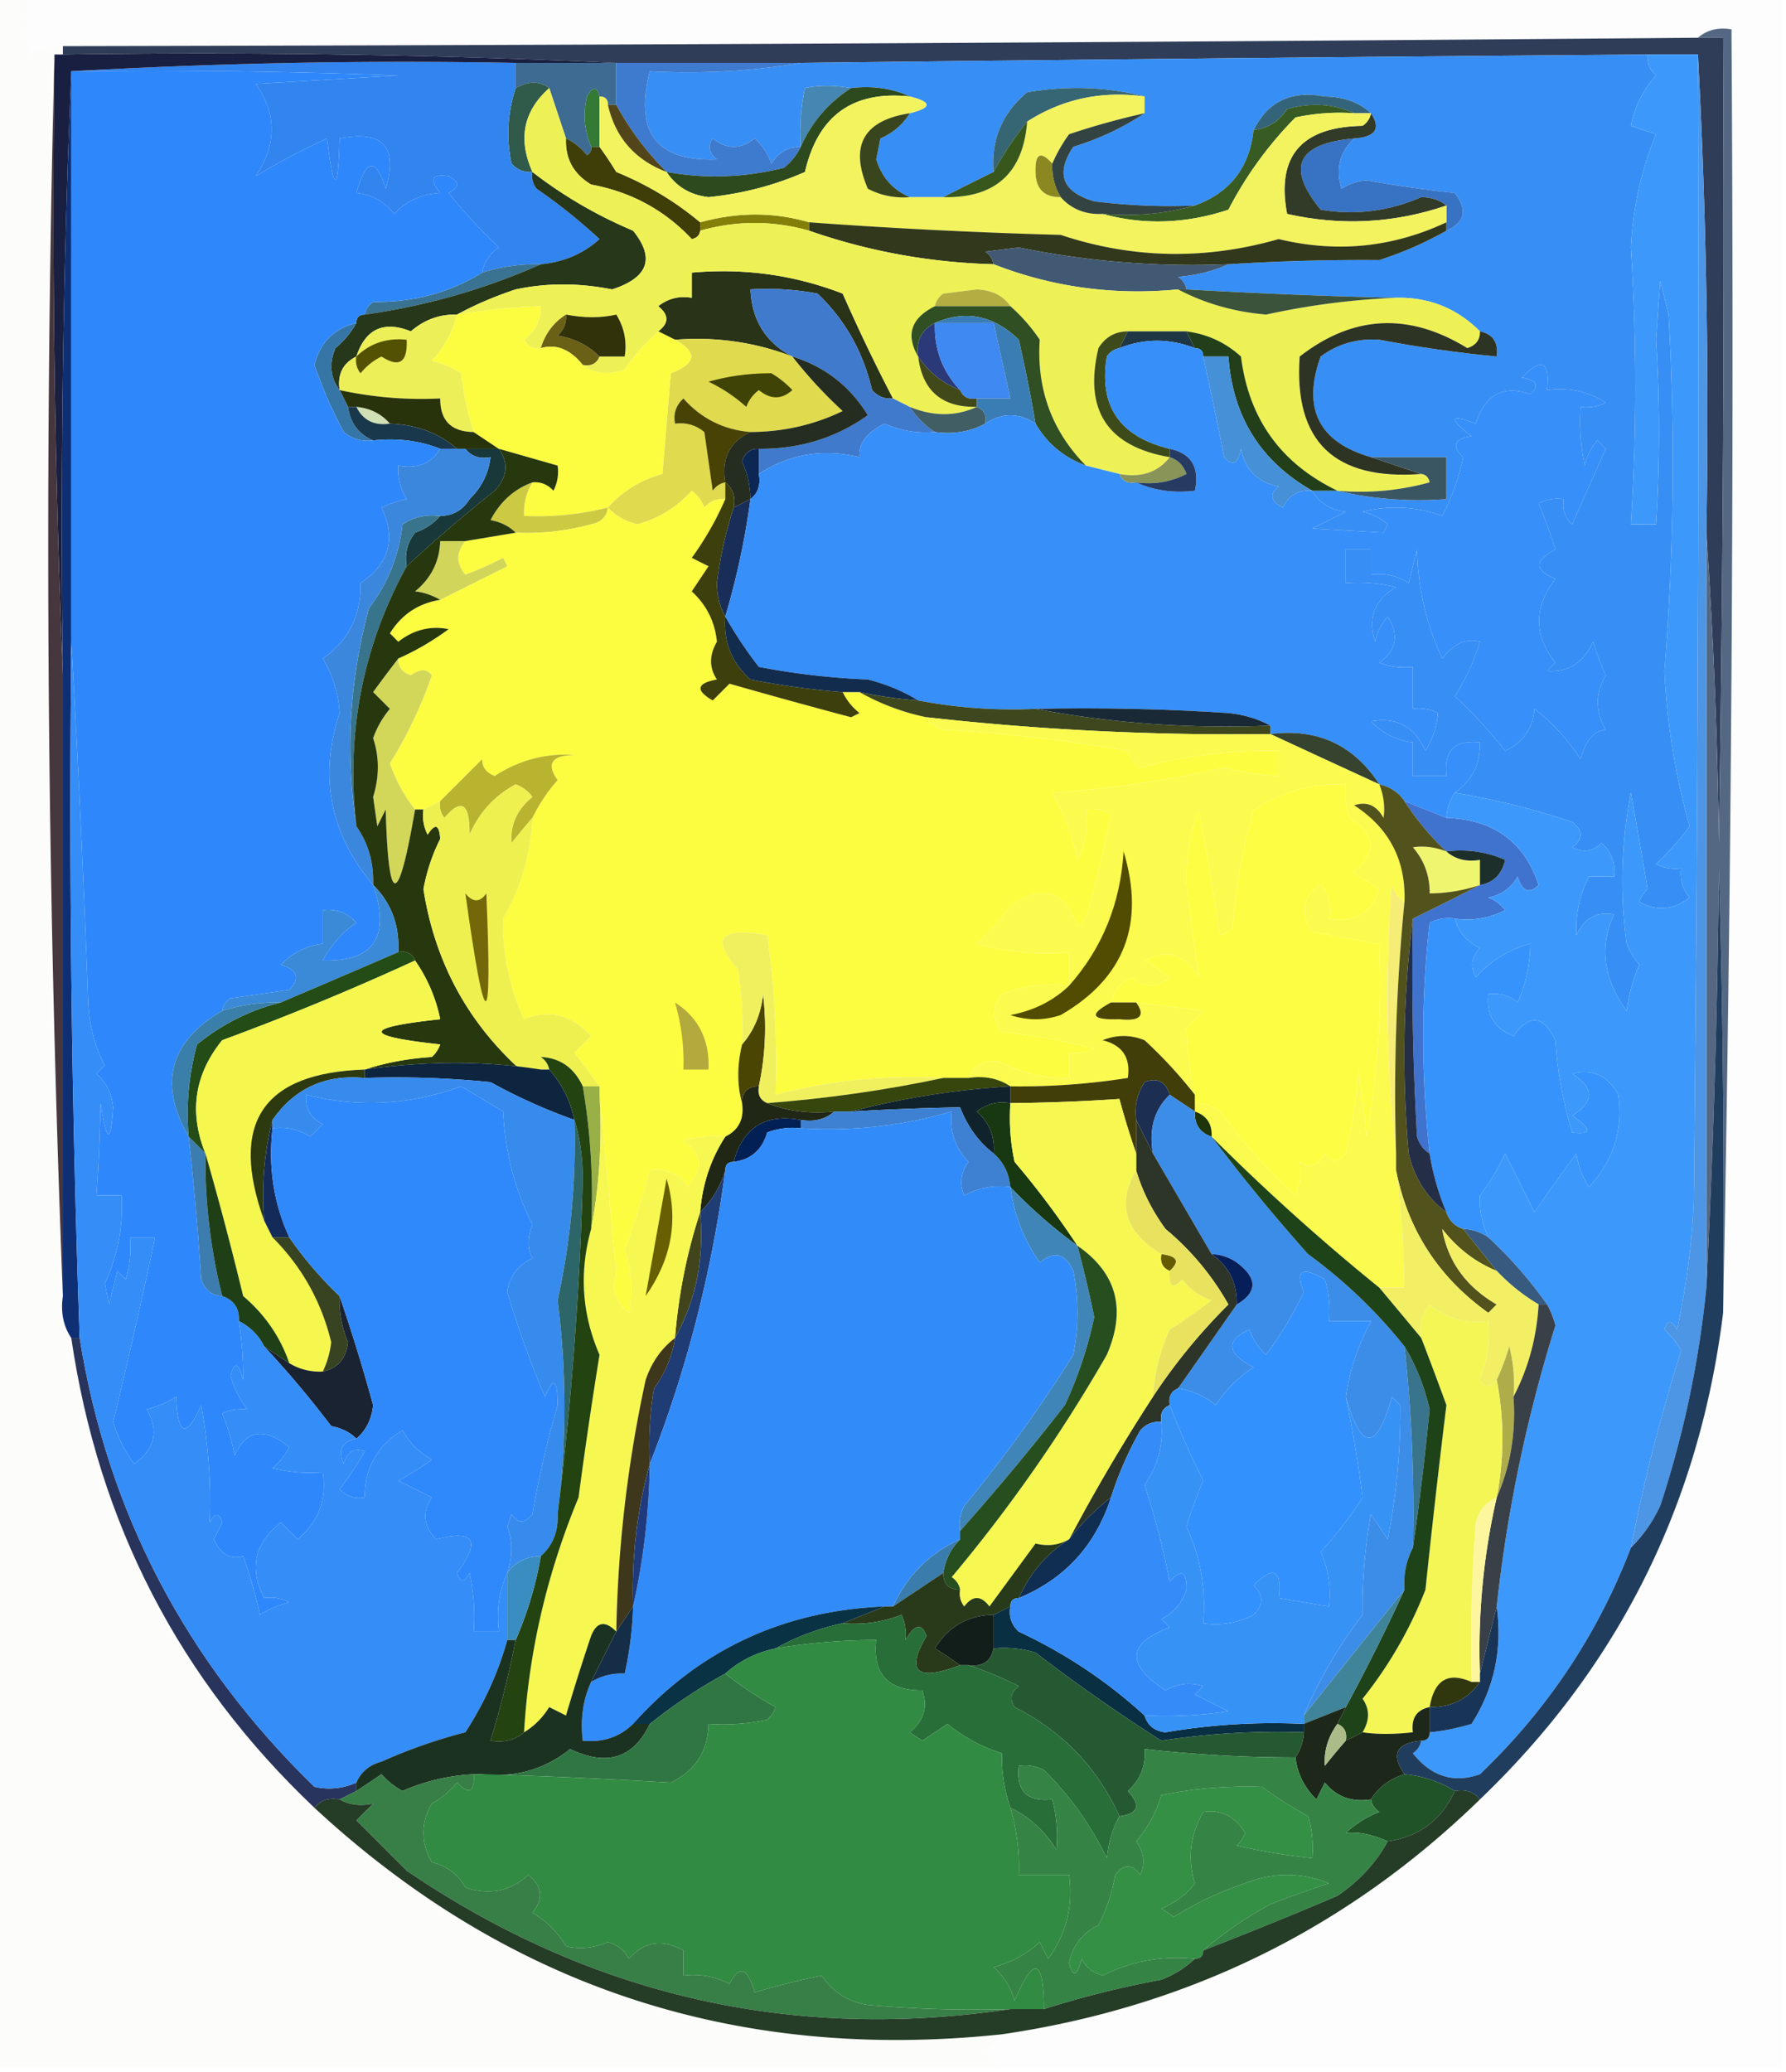 <svg xmlns="http://www.w3.org/2000/svg" width="213" height="247" style="shape-rendering:geometricPrecision;text-rendering:geometricPrecision;image-rendering:optimizeQuality;fill-rule:evenodd;clip-rule:evenodd"><path style="opacity:1" fill="#fdfdfd" d="M3.5-.5h209v247h-93a31.147 31.147 0 0 0-2-2 31.147 31.147 0 0 0 2-2c22.146-3.24 41.146-12.574 57-28 16.504-15.803 26.171-35.136 29-58a5853.393 5853.393 0 0 0 1-153c-1.599-.268-2.932.066-4 1-64.999.546-129.999.88-195 1a6.845 6.845 0 0 0-4 1c-.557-2.218-.557-4.55 0-7z"/><path style="opacity:1" fill="#303d59" d="M202.5 4.5h3c.167 32.002 0 64.002-.5 96a676.749 676.749 0 0 0-1.5-37 813 813 0 0 0-1-57h-6c-33.667.27-67.334.604-101 1h-22a1089.594 1089.594 0 0 0-66-1v-1c65.001-.12 130.001-.454 195-1z"/><path style="opacity:1" fill="#fcfcfa" d="M-.5-.5h4c-.557 2.45-.557 4.782 0 7a6.845 6.845 0 0 1 4-1v1h-1c-1.26 49.34-.927 98.674 1 148-.284 1.915.049 3.581 1 5 3.238 22.086 12.905 40.752 29 56 23.044 21.347 50.378 30.347 82 27a31.147 31.147 0 0 1-2 2 31.147 31.147 0 0 1 2 2H-.5V-.5z"/><path style="opacity:1" fill="#347934" d="M71.5 11.5v6h-1c-.823-1.955-.99-3.955-.5-6 .69-1.238 1.19-1.238 1.5 0z"/><path style="opacity:1" fill="#3e6b91" d="M61.5 7.5h12v5h-1c0-.667-.333-1-1-1-.31-1.238-.81-1.238-1.5 0-.49 2.045-.323 4.045.5 6 .065.438-.101.772-.5 1-.708-.88-1.542-1.547-2.5-2l-2-6c-1.132-.854-2.465-.854-4 0v-3z"/><path style="opacity:1" fill="#378ff5" d="M196.5 6.5c-.086.996.248 1.83 1 2.5-1.545 1.688-2.545 3.688-3 6l3 1c-1.747 4.204-2.747 8.704-3 13.5.704 11.166.704 22.166 0 33h3c.474-7.415.474-14.749 0-22l.5-7 1 4c.808 14.2.641 28.366-.5 42.5.317 6.35 1.317 12.516 3 18.5a31.168 31.168 0 0 1-4 4.5 4.934 4.934 0 0 0 3 .5c-.17 1.322.163 2.489 1 3.5-1.95 1.496-3.95 1.663-6 .5a3.647 3.647 0 0 1 1-1.5 1005.34 1005.34 0 0 0-2-11.5 54.557 54.557 0 0 0-.5 18c.374.916.874 1.75 1.5 2.5a20.431 20.431 0 0 0-1.5 5.5c-2.79-3.837-3.29-7.671-1.5-11.5-2.07-.379-3.57.455-4.5 2.5-.124-2.436.376-4.769 1.5-7h3c.188-1.603-.312-2.937-1.5-4-1.049 1.017-2.216 1.184-3.5.5 1.333-1 1.333-2 0-3-4.246-1.464-8.912-2.63-14-3.5 2.045-1.423 3.045-3.423 3-6-3-.333-4.333 1-4 4h-4v-4c-1.933-.229-3.6-1.062-5-2.5 3.012-.576 5.179.591 6.5 3.5.824-1.308 1.324-2.808 1.5-4.5a4.932 4.932 0 0 0-3-.5v-5a8.435 8.435 0 0 1-4-.5c2.06-1.493 2.393-3.326 1-5.5a6.802 6.802 0 0 0-1.5 3c-.913-2.852-.08-5.019 2.5-6.5a18.437 18.437 0 0 0-6-.5v-4h3v3c1.644-.213 3.144.12 4.5 1l1-4c.111 4.603 1.111 8.936 3 13 1.387-1.801 2.887-2.468 4.5-2a26.424 26.424 0 0 1-3 6.5 55.728 55.728 0 0 1 6 6.5c2.136-.972 3.303-2.64 3.5-5a24.154 24.154 0 0 1 5.5 6c.602-2.256 1.602-3.422 3-3.5-1.258-2.185-1.258-4.352 0-6.5a28.907 28.907 0 0 1-1.5-4c-1.134 2.5-2.968 3.667-5.5 3.5l1-1c-2.591-3.297-2.591-6.63 0-10-2.528-1.017-2.528-2.184 0-3.5a66.705 66.705 0 0 0-2-5.5 4.932 4.932 0 0 1 3-.5c-.219 1.175.114 2.175 1 3 1.331-2.99 2.664-5.99 4-9l-1-1a6.802 6.802 0 0 0-1.5 3 24.935 24.935 0 0 1-.5-7 4.932 4.932 0 0 0 3-.5c-2.094-1.352-4.427-1.852-7-1.5.375-3.407-.625-3.907-3-1.5 1.801.317 2.134.984 1 2-3.204-1.145-5.371.021-6.5 3.5-3.11-1.173-3.277-.673-.5 1.5-2.069.324-2.402 1.157-1 2.5a27.01 27.01 0 0 1-2.5 7c-3.073-1.117-6.24-1.283-9.5-.5 1.124.25 2.124.75 3 1.5l-.5 1c-2.699-.164-5.532-.33-8.5-.5l4-2c-1.82-.2-3.153-1.034-4-2.5h3c4.134.985 8.468 1.318 13 1v-5h-9c-6.229-1.79-8.229-5.79-6-12 2.035-1.513 4.369-2.18 7-2 4.64.88 9.306 1.547 14 2 .215-1.679-.452-2.679-2-3-2.76-2.758-6.093-4.092-10-4a723.457 723.457 0 0 1-25-1c-.111-.617-.444-1.117-1-1.5 2.208-.19 4.208-.69 6-1.5a253.17 253.17 0 0 1 18-.5 43.08 43.08 0 0 0 8-3.5c2.21-.955 2.543-2.455 1-4.5a151.069 151.069 0 0 1-10.5-1.5 6.291 6.291 0 0 0-3 1c-.748-2.34-.248-4.34 1.5-6 2.551-.168 3.218-1.168 2-3-1.371-1.287-3.205-1.954-5.5-2-3.964-.752-6.797.581-8.5 4-.475 4.472-2.808 7.472-7 9a72.442 72.442 0 0 1-12-.5c-3.809-1.11-4.643-3.276-2.5-6.5 3.132-.968 5.966-2.302 8.5-4v-2c-4.481-1.148-9.148-1.315-14-.5-2.989 2.483-4.322 5.65-4 9.5a362.91 362.91 0 0 0-6 3h-4c-2-.85-3.333-2.35-4-4.5l.5-2.5c1.518-.663 2.685-1.663 3.5-3 2.667-.667 2.667-1.333 0-2-2.107-.968-4.441-1.302-7-1-2.041-.354-3.874-.354-5.5 0a24.939 24.939 0 0 0-.5 7c-1.517.01-2.684.677-3.5 2a7.291 7.291 0 0 0-2-3c-1.667 1.333-3.333 1.333-5 0-.617.95-.45 1.782.5 2.5-7.203.274-9.87-3.226-8-10.5 6.19.323 12.19-.01 18-1 33.666-.396 67.333-.73 101-1z"/><path style="opacity:1" fill="#34647a" d="M163.5 13.5h-2c-2.466-1.134-5.133-1.3-8-.5-.971 1.481-2.304 2.315-4 2.5 1.703-3.419 4.536-4.752 8.5-4 2.295.046 4.129.713 5.5 2z"/><path style="opacity:1" fill="#4586b2" d="M101.5 10.5c-2.7 1.734-4.7 4.068-6 7-.163-2.357.003-4.69.5-7 1.626-.354 3.459-.354 5.5 0z"/><path style="opacity:1" fill="#366573" d="M136.5 11.5c-5.14-.697-9.807.303-14 3a38.496 38.496 0 0 0-4 6c-.322-3.85 1.011-7.017 4-9.5 4.852-.815 9.519-.648 14 .5z"/><path style="opacity:1" fill="#3e7bce" d="M73.5 7.5h22c-5.81.99-11.81 1.323-18 1-1.87 7.274.797 10.774 8 10.5-.95-.718-1.117-1.55-.5-2.5 1.667 1.333 3.333 1.333 5 0a7.291 7.291 0 0 1 2 3c.816-1.323 1.983-1.99 3.5-2-.453.958-1.12 1.792-2 2.5-4.697 1.183-9.364 1.35-14 .5a34.481 34.481 0 0 1-6-8v-5z"/><path style="opacity:1" fill="#2d491e" d="M101.5 10.5c2.559-.302 4.893.032 7 1-6.788-.72-10.954 2.28-12.5 9-3.63 1.595-7.463 2.595-11.5 3-2.192-.257-3.86-1.257-5-3 4.636.85 9.303.683 14-.5.88-.708 1.547-1.542 2-2.5 1.3-2.932 3.3-5.266 6-7z"/><path style="opacity:1" fill="#305a4a" d="M65.5 10.5c-3.083 2.748-3.75 6.082-2 10-.996.086-1.83-.248-2.5-1-.634-3.055-.468-6.055.5-9 1.535-.854 2.868-.854 4 0z"/><path style="opacity:1" fill="#3873c3" d="M161.5 16.5c-1.748 1.66-2.248 3.66-1.5 6a6.291 6.291 0 0 1 3-1c3.481.623 6.981 1.123 10.5 1.5 1.543 2.045 1.21 3.545-1 4.5v-3c-.774-.647-1.774-.98-3-1-3.87 1.695-7.87 2.195-12 1.5-4.148-5.073-2.815-7.907 4-8.5z"/><path style="opacity:1" fill="#3284ef" d="M8.5 8.5a702.848 702.848 0 0 1 53-1v3c-.968 2.945-1.134 5.945-.5 9 .67.752 1.504 1.086 2.5 1a2.428 2.428 0 0 0 .5 2 66.929 66.929 0 0 1 7.5 6c-1.926 1.744-4.26 2.744-7 3a21.445 21.445 0 0 0-7 1c.221-1.235.888-2.235 2-3a69.511 69.511 0 0 1-6-6.5c1.333-.667 1.333-1.333 0-2-2.013-.309-2.346.358-1 2-2.227.121-4.06.954-5.5 2.5-1.097-1.468-2.597-2.3-4.5-2.5 1.156-4.1 2.323-4.268 3.5-.5 1.509-4.993-.325-6.993-5.5-6-.177 6.634-.677 6.634-1.5 0-3.1 1.433-5.933 2.933-8.5 4.5 2.524-3.77 2.524-7.437 0-11l17-1a760.934 760.934 0 0 0-39-.5z"/><path style="opacity:1" fill="#3f3e09" d="M67.5 16.5c.958.453 1.792 1.12 2.5 2 .399-.228.565-.562.5-1h1a44.293 44.293 0 0 1 2 3c3.693 1.508 7.026 3.508 10 6v1c-.06.543-.393.876-1 1-3.24-3.455-7.24-5.622-12-6.5-2.107-1.264-3.107-3.097-3-5.5z"/><path style="opacity:1" fill="#375b23" d="M161.5 13.5a24.939 24.939 0 0 0-7 .5 45.1 45.1 0 0 0-8 11c-5.094 1.682-10.094 1.848-15 .5 3.871.315 7.538-.018 11-1 4.192-1.528 6.525-4.528 7-9 1.696-.185 3.029-1.019 4-2.5 2.867-.8 5.534-.634 8 .5z"/><path style="opacity:1" fill="#323a28" d="M163.5 13.5c1.218 1.832.551 2.832-2 3-6.815.593-8.148 3.427-4 8.5 4.13.695 8.13.195 12-1.5 1.226.02 2.226.353 3 1-6.236 2.12-12.57 2.454-19 1-1.302-6.88 1.698-10.38 9-10.5.556-.383.889-.883 1-1.5z"/><path style="opacity:1" fill="#837f09" d="M96.5 26.5v1c-4.322-1.226-8.656-1.226-13 0v-1c4.466-1.236 8.799-1.236 13 0z"/><path style="opacity:1" fill="#f2f35e" d="M71.5 11.5c.667 0 1 .333 1 1 .893 3.895 3.226 6.562 7 8 1.14 1.743 2.808 2.743 5 3 4.037-.405 7.87-1.405 11.5-3 1.546-6.72 5.712-9.72 12.5-9 2.667.667 2.667 1.333 0 2-5.535.866-7.202 3.866-5 9a9.107 9.107 0 0 0 5 1h4c6.192.14 9.525-2.86 10-9 4.193-2.697 8.86-3.697 14-3v2a90.447 90.447 0 0 0-9 2.5 18.476 18.476 0 0 0-2 3.5c-1.395-1.554-2.061-1.221-2 1 .016 2.016 1.016 3.016 3 3 1.28 1.431 2.947 2.098 5 2 4.906 1.348 9.906 1.182 15-.5a45.1 45.1 0 0 1 8-11 24.939 24.939 0 0 1 7-.5h2c-.111.617-.444 1.117-1 1.5-7.302.12-10.302 3.62-9 10.5 6.43 1.454 12.764 1.12 19-1v2c-6.405 3.007-13.071 3.673-20 2-8.779 2.515-17.446 2.349-26-.5a651.169 651.169 0 0 1-30-1.5c-4.201-1.236-8.534-1.236-13 0-2.974-2.492-6.307-4.492-10-6a44.293 44.293 0 0 0-2-3v-6z"/><path style="opacity:1" fill="#334341" d="M136.5 13.5c-2.534 1.698-5.368 3.032-8.5 4-2.143 3.224-1.309 5.39 2.5 6.5 3.986.499 7.986.666 12 .5-3.462.982-7.129 1.315-11 1-2.053.098-3.72-.569-5-2-.734-1.208-1.067-2.541-1-4a18.476 18.476 0 0 1 2-3.5 90.447 90.447 0 0 1 9-2.5z"/><path style="opacity:1" fill="#8b8822" d="M125.5 19.5c-.067 1.459.266 2.792 1 4-1.984.016-2.984-.984-3-3-.061-2.221.605-2.554 2-1z"/><path style="opacity:1" fill="#37571c" d="M122.5 14.5c-.475 6.14-3.808 9.14-10 9a362.91 362.91 0 0 1 6-3 38.496 38.496 0 0 1 4-6z"/><path style="opacity:1" fill="#39451c" d="M108.5 13.5c-.815 1.337-1.982 2.337-3.5 3l-.5 2.5c.667 2.15 2 3.65 4 4.5a9.107 9.107 0 0 1-5-1c-2.202-5.134-.535-8.134 5-9z"/><path style="opacity:1" fill="#52451a" d="M72.5 12.5h1a34.481 34.481 0 0 0 6 8c-3.774-1.438-6.107-4.105-7-8z"/><path style="opacity:1" fill="#32381c" d="M96.5 27.5v-1c9.975.73 19.975 1.23 30 1.5 8.554 2.849 17.221 3.015 26 .5 6.929 1.673 13.595 1.007 20-2v1a43.08 43.08 0 0 1-8 3.5 253.17 253.17 0 0 0-18 .5 103.306 103.306 0 0 1-25-2l-4 .5c.556.383.889.883 1 1.5-7.584-.2-14.917-1.534-22-4z"/><path style="opacity:1" fill="#415973" d="M146.5 31.5c-1.792.81-3.792 1.31-6 1.5.556.383.889.883 1 1.5h-1c-7.656.736-14.99-.264-22-3-.111-.617-.444-1.117-1-1.5l4-.5a103.306 103.306 0 0 0 25 2z"/><path style="opacity:1" fill="#3a7391" d="M64.5 31.5c-6.67 2.97-13.67 4.97-21 6 .11-.617.444-1.117 1-1.5 4.836.044 9.17-1.123 13-3.5a21.445 21.445 0 0 1 7-1z"/><path style="opacity:1" fill="#26371a" d="M63.5 20.5c3.644 2.826 7.644 5.16 12 7 2.65 3.272 1.816 5.605-2.5 7-3.975-.787-7.808-.787-11.5 0-2.516.83-4.85 1.83-7 3-2.07-.051-3.903.615-5.5 2-3.237-1.298-5.404-.298-6.5 3-1.604.787-2.27 2.12-2 4-1.113-1.446-1.28-3.113-.5-5a10.521 10.521 0 0 0 2.5-3c0-.667.333-1 1-1 7.33-1.03 14.33-3.03 21-6 2.74-.256 5.074-1.256 7-3a66.929 66.929 0 0 0-7.5-6 2.428 2.428 0 0 1-.5-2z"/><path style="opacity:1" fill="#293318" d="M106.5 47.5c-.996.086-1.829-.248-2.5-1-1.058-4.554-3.224-8.387-6.5-11.5a32.437 32.437 0 0 0-8-.5c.167 3.68 1.834 6.346 5 8-4.472-1.716-9.138-2.382-14-2l-2-1c1.291-.973 1.291-1.973 0-3 1.189-.929 2.522-1.262 4-1v-3c6.232-.561 12.232.272 18 2.5a214.752 214.752 0 0 0 6 12.5z"/><path style="opacity:1" fill="#eef155" d="m65.5 10.5 2 6c-.107 2.403.893 4.236 3 5.5 4.76.878 8.76 3.045 12 6.5.607-.124.94-.457 1-1 4.344-1.226 8.678-1.226 13 0 7.083 2.466 14.416 3.8 22 4 7.01 2.736 14.344 3.736 22 3 3.19 1.676 6.69 2.676 10.5 3a88.736 88.736 0 0 1 15.5-2c3.907-.092 7.24 1.242 10 4 .03.997-.47 1.664-1.5 2-6.967-4.285-13.634-3.952-20 1-.71 10.12 4.123 14.788 14.5 14 .543.06.876.393 1 1a31.12 31.12 0 0 1-11 1c-6.744-3.243-10.577-8.577-11.5-16-1.843-1.671-4.009-2.671-6.5-3h-7c-1.517.01-2.684.677-3.5 2-1.771 7.39 1.063 11.722 8.5 13-1.418 1.808-3.418 2.475-6 2l-4-1c-4.053-4.12-5.887-9.12-5.5-15a20.682 20.682 0 0 0-3.5-4c-.834-1.248-2.167-1.915-4-2l-4 .5c-.556.383-.889.883-1 1.5-2.849 1.42-3.516 3.42-2 6 .502 4.09 2.835 6.09 7 6-2.526 1.157-5.193 1.157-8 0l-2-1a214.752 214.752 0 0 1-6-12.5c-5.768-2.228-11.768-3.061-18-2.5v3c-1.478-.262-2.811.071-4 1 1.291 1.027 1.291 2.027 0 3a26.393 26.393 0 0 0-4 4.5c-1.887.78-3.554.613-5-.5.992.172 1.658-.162 2-1h3c.285-1.788-.048-3.455-1-5-1.826.42-3.826.42-6 0-1.474.936-2.474 2.27-3 4-.876.13-1.543-.203-2-1 1.353-1.024 2.02-2.357 2-4a76.94 76.94 0 0 0-10 1c2.15-1.17 4.484-2.17 7-3 3.692-.787 7.525-.787 11.5 0 4.316-1.395 5.15-3.728 2.5-7-4.356-1.84-8.356-4.174-12-7-1.75-3.918-1.083-7.252 2-10z"/><path style="opacity:1" fill="#b4ae42" d="M120.5 36.5h-9c.111-.617.444-1.117 1-1.5l4-.5c1.833.085 3.166.752 4 2z"/><path style="opacity:1" fill="#3b533b" d="M140.5 34.5h1c8.474.483 16.807.817 25 1a88.736 88.736 0 0 0-15.5 2c-3.81-.324-7.31-1.324-10.5-3z"/><path style="opacity:1" fill="#191f40" d="M6.5 6.5h1c22.173-.33 44.173.003 66 1h-12a702.848 702.848 0 0 0-53 1 1296.592 1296.592 0 0 0-1 72 1369.596 1369.596 0 0 1-1-74z"/><path style="opacity:1" fill="#2b3979" d="M111.5 38.5c-.106 3.114.894 5.781 3 8-2.073-.8-3.74-2.133-5-4-.271-1.88.396-3.213 2-4z"/><path style="opacity:1" fill="#1f3744" d="M134.5 39.5h7l1 2c-3.023-1.178-6.023-1.178-9 0l1-2z"/><path style="opacity:1" fill="#6a6016" d="M67.5 37.5c.086.996-.248 1.83-1 2.5 2.003.334 3.67 1.168 5 2.5-.342.838-1.008 1.172-2 1-1.499-1.863-3.166-2.53-5-2 .526-1.73 1.526-3.064 3-4z"/><path style="opacity:1" fill="#313209" d="M67.5 37.5c2.174.42 4.174.42 6 0 .952 1.545 1.285 3.212 1 5h-3c-1.33-1.332-2.997-2.166-5-2.5.752-.67 1.086-1.504 1-2.5z"/><path style="opacity:1" fill="#3e89f2" d="M111.5 38.5h7l2 9h-4c-.992.172-1.658-.162-2-1-2.106-2.219-3.106-4.886-3-8z"/><path style="opacity:1" fill="#304f22" d="M111.5 36.5h9a20.682 20.682 0 0 1 3.5 4c-.387 5.88 1.447 10.88 5.5 15-2.615-.95-4.615-2.617-6-5a185.11 185.11 0 0 0-2-10c-3.005-2.923-6.338-3.59-10-2-1.604.787-2.271 2.12-2 4-1.516-2.58-.849-4.58 2-6z"/><path style="opacity:1" fill="#407acd" d="m106.5 47.5 2 1a10.162 10.162 0 0 0 3 3 11.99 11.99 0 0 1-6-1c-2.128 1.038-3.128 2.37-3 4-4.328-1.056-8.328-.39-12 2v-3c4.865.04 9.198-1.294 13-4-2.131-3.466-5.131-5.8-9-7-3.166-1.654-4.833-4.32-5-8a32.437 32.437 0 0 1 8 .5c3.276 3.113 5.442 6.946 6.5 11.5.671.752 1.504 1.086 2.5 1z"/><path style="opacity:1" fill="#edef59" d="M54.5 37.5a12.466 12.466 0 0 1-3 5.5c1.266.31 2.433.81 3.5 1.5.29 2.42.79 4.754 1.5 7-2.679-.025-4.012-1.358-4-4a45.793 45.793 0 0 1-12-1c-.27-1.88.396-3.213 2-4 1.096-3.298 3.263-4.298 6.5-3 1.597-1.385 3.43-2.051 5.5-2z"/><path style="opacity:1" fill="#535203" d="M42.5 42.5c1.642-1.58 3.642-2.248 6-2 .12 2.705-.88 3.371-3 2a7.253 7.253 0 0 0-2.5 2 2.428 2.428 0 0 1-.5-2z"/><path style="opacity:1" fill="#41491b" d="M109.5 42.5c1.26 1.867 2.927 3.2 5 4 .342.838 1.008 1.172 2 1v1c-4.165.09-6.498-1.91-7-6z"/><path style="opacity:1" fill="#3d4b1a" d="m134.5 39.5-1 2c-.617.11-1.117.444-1.5 1-.974 5.883 1.526 9.55 7.5 11v1c-7.437-1.278-10.271-5.61-8.5-13 .816-1.323 1.983-1.99 3.5-2z"/><path style="opacity:1" fill="#223f19" d="M141.5 39.5c2.491.329 4.657 1.329 6.5 3 .923 7.423 4.756 12.757 11.5 16h-3c-6.165-3.51-9.499-8.844-10-16h-3c0-.667-.333-1-1-1l-1-2z"/><path style="opacity:1" fill="#397db4" d="M111.5 38.5c3.662-1.59 6.995-.923 10 2a185.11 185.11 0 0 1 2 10c-2-1.333-4-1.333-6 0 .172-.992-.162-1.658-1-2v-1h4l-2-9h-7z"/><path style="opacity:1" fill="#e0da4e" d="M80.5 40.5c4.862-.382 9.528.284 14 2a54.554 54.554 0 0 0 6 6.5c-3.426 1.653-7.093 2.487-11 2.5-3.191-.262-5.858-1.596-8-4-.886.825-1.219 1.825-1 3 1.322-.17 2.489.163 3.5 1l1 7c.383-.556.883-.89 1.5-1v2c-.996-.086-1.83.248-2.5 1a4.452 4.452 0 0 0-1.5-2c-1.81 1.989-3.976 3.322-6.5 4-1.434-.362-2.6-1.029-3.5-2 1.716-1.947 3.883-3.28 6.5-4l1-12c3.063-1.175 3.23-2.509.5-4z"/><path style="opacity:1" fill="#3f4305" d="M84.5 45.5a27.133 27.133 0 0 1 7.5-1 11.383 11.383 0 0 1 2.5 2c-1.276 1.145-2.609 1.145-4 0a4.452 4.452 0 0 0-1.5 2 18.702 18.702 0 0 0-4.5-3z"/><path style="opacity:1" fill="#d1e0b5" d="M42.5 48.5c1.653.16 2.986.826 4 2-1.88.27-3.213-.396-4-2z"/><path style="opacity:1" fill="#29330b" d="M40.5 46.5a45.793 45.793 0 0 0 12 1c-.012 2.642 1.321 3.975 4 4l3 2h-5c-2.197-1.897-4.864-2.897-8-3-1.014-1.174-2.347-1.84-4-2h-1l-1-2z"/><path style="opacity:1" fill="#fcfc41" d="M64.5 41.5c1.834-.53 3.501.137 5 2 1.446 1.113 3.113 1.28 5 .5a26.393 26.393 0 0 1 4-4.5l2 1c2.73 1.491 2.563 2.825-.5 4l-1 12c-2.617.72-4.784 2.053-6.5 4a34.17 34.17 0 0 1-10 1c-.067-1.459.266-2.792 1-4 .996-.086 1.83.248 2.5 1 .483-.948.65-1.948.5-3l-7-2-3-2a38.352 38.352 0 0 1-1.5-7 11.362 11.362 0 0 0-3.5-1.5 12.466 12.466 0 0 0 3-5.5 76.94 76.94 0 0 1 10-1c.02 1.643-.647 2.976-2 4 .457.797 1.124 1.13 2 1z"/><path style="opacity:1" fill="#3676a6" d="M42.5 38.5a10.521 10.521 0 0 1-2.5 3c-.78 1.887-.613 3.554.5 5l1 2c.27 1.93 1.27 3.264 3 4-1.322.17-2.489-.163-3.5-1a53.57 53.57 0 0 1-3.5-8c.681-2.681 2.348-4.348 5-5z"/><path style="opacity:1" fill="#415e64" d="M108.5 48.5c2.807 1.157 5.474 1.157 8 0 .838.342 1.172 1.008 1 2-1.765.961-3.765 1.295-6 1a10.162 10.162 0 0 1-3-3z"/><path style="opacity:1" fill="#484304" d="M89.5 51.5c-2.472 1.142-3.472 3.142-3 6-.617.11-1.117.444-1.5 1l-1-7c-1.011-.837-2.178-1.17-3.5-1-.219-1.175.114-2.175 1-3 2.142 2.404 4.809 3.738 8 4z"/><path style="opacity:1" fill="#2e3424" d="M176.5 39.5c1.548.321 2.215 1.321 2 3-4.694-.453-9.36-1.12-14-2-2.631-.18-4.965.487-7 2-2.229 6.21-.229 10.21 6 12l6 2c-10.377.788-15.21-3.88-14.5-14 6.366-4.952 13.033-5.285 20-1 1.03-.336 1.53-1.003 1.5-2z"/><path style="opacity:1" fill="#1a384c" d="M41.5 48.5h1c.787 1.604 2.12 2.27 4 2 3.136.103 5.803 1.103 8 3h-2c-2.448-.973-5.115-1.306-8-1-1.73-.736-2.73-2.07-3-4z"/><path style="opacity:1" fill="#4690d7" d="M143.5 42.5h3c.501 7.156 3.835 12.49 10 16-1.624-.14-2.79.527-3.5 2-1.487-.753-1.654-1.586-.5-2.5-2.49-.495-3.99-1.995-4.5-4.5-.317 1.8-.984 2.134-2 1a596.612 596.612 0 0 0-2.5-12z"/><path style="opacity:1" fill="#242d20" d="M94.5 42.5c3.869 1.2 6.869 3.534 9 7-3.802 2.706-8.135 4.04-13 4-.997-.03-1.664.47-2 1.5.648 1.44.98 2.94 1 4.5l-2 1c.237-1.291-.096-2.291-1-3-.472-2.858.528-4.858 3-6 3.907-.013 7.574-.847 11-2.5a54.554 54.554 0 0 1-6-6.5z"/><path style="opacity:1" fill="#0c2753" d="M90.5 53.5v3c.237 1.291-.096 2.291-1 3-.02-1.56-.352-3.06-1-4.5.336-1.03 1.003-1.53 2-1.5z"/><path style="opacity:1" fill="#183839" d="M55.5 53.5h4c1.186 1.694 1.02 3.36-.5 5-3.665 2.9-7.165 5.9-10.5 9-.262-1.478.071-2.811 1-4 1.239-.442 2.239-1.11 3-2 1.517-.01 2.684-.677 3.5-2 1.438-1.4 2.271-3.067 2.5-5-1.291.237-2.291-.096-3-1z"/><path style="opacity:1" fill="#ccca43" d="M63.5 57.5c-.734 1.208-1.067 2.541-1 4a34.17 34.17 0 0 0 10-1c-.12 1.086-.787 1.753-2 2a29.153 29.153 0 0 1-9 1c-.763-.768-1.763-1.268-3-1.5 1.15-2.2 2.818-3.7 5-4.5z"/><path style="opacity:1" fill="#fcfc41" d="M86.5 59.5a36.98 36.98 0 0 1-4 7l2 1-2 3c1.76 1.61 2.76 3.61 3 6-.93 1.605-.93 3.105 0 4.5-2.429.451-2.596 1.284-.5 2.5l2-2c4.797 1.37 9.63 2.704 14.5 4l1-.5c-.881-.708-1.547-1.542-2-2.5h2a27.63 27.63 0 0 0 8 3c.418.722 1.084 1.222 2 1.5a184.447 184.447 0 0 1 22 2.5 4.458 4.458 0 0 0 1.5 2 59.782 59.782 0 0 1 16.5-2v3a29.513 29.513 0 0 1-6.5-1 130.81 130.81 0 0 1-20.5 3 26.279 26.279 0 0 1 3 8 9.86 9.86 0 0 0 1-6 4.932 4.932 0 0 1 3 .5 119.333 119.333 0 0 1-3 12.5l-1 1c-1.466-4.321-4.133-5.155-8-2.5a26.023 26.023 0 0 1-4 4.5 31.116 31.116 0 0 0 11 1v4a16.873 16.873 0 0 0-8 1c-1.247 1.542-1.247 3.042 0 4.5a73.619 73.619 0 0 1 11 2 4.934 4.934 0 0 1-3 .5v3c-2.988.061-5.821-.605-8.5-2-1.699-.113-2.866.553-3.5 2h-3c-6.819-.371-13.486.295-20 2a111.86 111.86 0 0 0-1-19c-5.594-1.033-6.76.3-3.5 4 .498 2.982.665 5.982.5 9-.603 2.541-.603 4.874 0 7 .27 1.88-.396 3.213-2 4a12.93 12.93 0 0 0-5 .5c2.32 1.488 2.487 3.321.5 5.5-1.049-1.607-2.549-2.273-4.5-2a106.06 106.06 0 0 1-3 9.5c.832 2.478.999 4.978.5 7.5-1.65-1.391-2.15-2.891-1.5-4.5a3151.967 3151.967 0 0 0-2-21.5v-1a494.818 494.818 0 0 0-3-4l2-2c-2.322-2.518-4.989-3.184-8-2-1.78-3.861-2.613-7.861-2.5-12 2.118-3.672 3.284-7.672 3.5-12a19.345 19.345 0 0 1 3-4.5c-1.384-1.957-.717-2.957 2-3-3.38-.242-6.546.592-9.5 2.5-1.01-.392-1.51-1.058-1.5-2l-5 5-2 1h-1c-1.269-1.584-2.269-3.417-3-5.5a52.161 52.161 0 0 0 5-10.5c-.566-.791-1.399-.791-2.5 0-1.03-.336-1.53-1.003-1.5-2a31.904 31.904 0 0 0 6-3.5c-2.169-.43-4.169.07-6 1.5l-1-1c1.386-2.242 3.386-3.575 6-4l8-4-.5-1a37.12 37.12 0 0 1-4.5 2c-1.126-1.308-1.126-2.642 0-4l6-1a29.153 29.153 0 0 0 9-1c1.213-.247 1.88-.914 2-2 .9.971 2.066 1.638 3.5 2 2.524-.678 4.69-2.011 6.5-4a4.452 4.452 0 0 1 1.5 2c.67-.752 1.504-1.086 2.5-1z"/><path style="opacity:1" fill="#38758c" d="M52.5 61.5c-.761.89-1.761 1.558-3 2-.929 1.189-1.262 2.522-1 4-5.26 9.586-7.26 19.92-6 31-1.356-8.61-.856-17.278 1.5-26 2.256-2.936 3.589-6.27 4-10 1.356-.88 2.856-1.214 4.5-1z"/><path style="opacity:1" fill="#182e58" d="M89.5 59.5a92.736 92.736 0 0 1-3 14c-.656-1.122-.99-2.455-1-4a47.617 47.617 0 0 1 2-9l2-1z"/><path style="opacity:1" fill="#d1d559" d="M55.5 64.5c-1.126 1.358-1.126 2.692 0 4a37.12 37.12 0 0 0 4.5-2l.5 1-8 4c-1.028-.574-2.028-.907-3-1 1.915-1.571 2.915-3.571 3-6h3z"/><path style="opacity:1" fill="#3d3f0d" d="M86.5 57.5c.904.709 1.237 1.709 1 3a47.617 47.617 0 0 0-2 9c.01 1.545.344 2.878 1 4-.247 3.005.753 5.505 3 7.5a93.554 93.554 0 0 0 11 1.5c.453.958 1.119 1.792 2 2.5l-1 .5a830.822 830.822 0 0 1-14.5-4l-2 2c-2.096-1.216-1.929-2.049.5-2.5-.93-1.395-.93-2.895 0-4.5-.24-2.39-1.24-4.39-3-6l2-3-2-1a36.98 36.98 0 0 0 4-7v-2z"/><path style="opacity:1" fill="#378ff9" d="M142.5 41.5c.667 0 1 .333 1 1a596.612 596.612 0 0 1 2.5 12c1.016 1.134 1.683.8 2-1 .51 2.505 2.01 4.005 4.5 4.5-1.154.914-.987 1.747.5 2.5.71-1.473 1.876-2.14 3.5-2 .847 1.466 2.18 2.3 4 2.5l-4 2c2.968.17 5.801.336 8.5.5l.5-1a6.807 6.807 0 0 0-3-1.5c3.26-.783 6.427-.617 9.5.5a27.01 27.01 0 0 0 2.5-7c-1.402-1.343-1.069-2.176 1-2.5-2.777-2.173-2.61-2.673.5-1.5 1.129-3.479 3.296-4.645 6.5-3.5 1.134-1.016.801-1.683-1-2 2.375-2.407 3.375-1.907 3 1.5 2.573-.352 4.906.148 7 1.5a4.932 4.932 0 0 1-3 .5c-.163 2.357.003 4.69.5 7a6.802 6.802 0 0 1 1.5-3l1 1c-1.336 3.01-2.669 6.01-4 9-.886-.825-1.219-1.825-1-3a4.932 4.932 0 0 0-3 .5 66.705 66.705 0 0 1 2 5.5c-2.528 1.316-2.528 2.483 0 3.5-2.591 3.37-2.591 6.703 0 10l-1 1c2.532.167 4.366-1 5.5-3.5a28.907 28.907 0 0 0 1.5 4c-1.258 2.148-1.258 4.315 0 6.5-1.398.078-2.398 1.244-3 3.5a24.154 24.154 0 0 0-5.5-6c-.197 2.36-1.364 4.028-3.5 5a55.728 55.728 0 0 0-6-6.5 26.424 26.424 0 0 0 3-6.5c-1.613-.468-3.113.199-4.5 2-1.889-4.064-2.889-8.397-3-13l-1 4c-1.356-.88-2.856-1.213-4.5-1v-3h-3v4a18.437 18.437 0 0 1 6 .5c-2.58 1.481-3.413 3.648-2.5 6.5a6.802 6.802 0 0 1 1.5-3c1.393 2.174 1.06 4.007-1 5.5a8.435 8.435 0 0 0 4 .5v5a4.932 4.932 0 0 1 3 .5c-.176 1.692-.676 3.192-1.5 4.5-1.321-2.909-3.488-4.076-6.5-3.5 1.4 1.438 3.067 2.271 5 2.5v4h4c-.333-3 1-4.333 4-4 .045 2.577-.955 4.577-3 6a5.727 5.727 0 0 0-1 3l-5-2c-.722-1.051-1.722-1.718-3-2-3.051-4.704-7.384-6.704-13-6v-1c-1.452-.802-3.118-1.302-5-1.5-7.659-.5-15.326-.666-23-.5a59.572 59.572 0 0 1-14-1c-1.777-1.1-3.777-1.934-6-2.5a86.7 86.7 0 0 1-13-1.5 49.051 49.051 0 0 1-4-6 92.736 92.736 0 0 0 3-14c.904-.709 1.237-1.709 1-3 3.672-2.39 7.672-3.056 12-2-.128-1.63.872-2.962 3-4a11.99 11.99 0 0 0 6 1c2.235.295 4.235-.039 6-1 2-1.333 4-1.333 6 0 1.385 2.383 3.385 4.05 6 5l4 1c.342.838 1.008 1.172 2 1 2.107.968 4.441 1.302 7 1 .584-2.785-.416-4.452-3-5-5.974-1.45-8.474-5.117-7.5-11 .383-.556.883-.89 1.5-1 2.977-1.178 5.977-1.178 9 0z"/><path style="opacity:1" fill="#3b5663" d="M163.5 54.5h9v5c-4.532.318-8.866-.015-13-1a31.12 31.12 0 0 0 11-1c-.124-.607-.457-.94-1-1l-6-2z"/><path style="opacity:1" fill="#889458" d="M139.5 54.5c.978.311 1.645.978 2 2a9.864 9.864 0 0 1-6 1c-.992.172-1.658-.162-2-1 2.582.475 4.582-.192 6-2z"/><path style="opacity:1" fill="#263b62" d="M139.5 54.5v-1c2.584.548 3.584 2.215 3 5-2.559.302-4.893-.032-7-1a9.864 9.864 0 0 0 6-1c-.355-1.022-1.022-1.689-2-2z"/><path style="opacity:1" fill="#122c4e" d="M86.5 73.5a49.051 49.051 0 0 0 4 6 86.7 86.7 0 0 0 13 1.5c2.223.566 4.223 1.4 6 2.5a51.648 51.648 0 0 1-7-1h-2a93.554 93.554 0 0 1-11-1.5c-2.247-1.995-3.247-4.495-3-7.5z"/><path style="opacity:1" fill="#3b87de" d="M52.5 53.5h3c.709.904 1.709 1.237 3 1-.229 1.933-1.062 3.6-2.5 5-.816 1.323-1.983 1.99-3.5 2-1.644-.214-3.144.12-4.5 1-.411 3.73-1.744 7.064-4 10-2.356 8.722-2.856 17.39-1.5 26 1.424 2.015 2.09 4.348 2 7-5.152-6.12-6.485-12.954-4-20.5-.154-2.38-.82-4.546-2-6.5 3.076-2.151 4.576-5.151 4.5-9 3.424-2.287 4.257-5.287 2.5-9 1.103-.498 2.103-.83 3-1a6.845 6.845 0 0 1-1-4c2.281.423 3.948-.244 5-2z"/><path style="opacity:1" fill="#d2d75a" d="M47.5 78.5c-.03.997.47 1.664 1.5 2 1.101-.791 1.934-.791 2.5 0a52.161 52.161 0 0 1-5 10.5c.731 2.083 1.731 3.916 3 5.5-2.01 11.72-3.177 11.72-3.5 0l-1 2-.5-3.5c.75-2.42.75-4.753 0-7a11.074 11.074 0 0 1 2-3.5l-2-2a171.62 171.62 0 0 1 3-4z"/><path style="opacity:1" fill="#27380f" d="m59.5 53.5 7 2a4.932 4.932 0 0 1-.5 3c-.67-.752-1.504-1.086-2.5-1-2.182.8-3.85 2.3-5 4.5 1.237.232 2.237.732 3 1.5l-6 1h-3c-.085 2.429-1.085 4.429-3 6 .972.093 1.972.426 3 1-2.614.425-4.614 1.758-6 4l1 1c1.831-1.43 3.831-1.93 6-1.5a31.904 31.904 0 0 1-6 3.5 171.62 171.62 0 0 0-3 4l2 2a11.074 11.074 0 0 0-2 3.5c.75 2.247.75 4.58 0 7l.5 3.5 1-2c.323 11.72 1.49 11.72 3.5 0h1a4.932 4.932 0 0 0 .5 3c.89-1.388 1.39-1.222 1.5.5a22.19 22.19 0 0 0-2 6c1.313 8.336 4.98 15.336 11 21a4.934 4.934 0 0 0 3 .5c-6.651-1.052-13.651-1.052-21 0 2.469-.817 5.135-1.317 8-1.5.457-.414.79-.914 1-1.5-9.315-1.005-9.315-2.005 0-3a18.67 18.67 0 0 0-3-7c-.342-.838-1.008-1.172-2-1 .154-3.216-.846-5.883-3-8 .09-2.652-.576-4.985-2-7-1.26-11.08.74-21.414 6-31 3.335-3.1 6.835-6.1 10.5-9 1.52-1.64 1.686-3.306.5-5z"/><path style="opacity:1" fill="#3e471d" d="M102.5 82.5c2.306.493 4.639.826 7 1a59.572 59.572 0 0 0 14 1c9.107 1.725 18.44 2.392 28 2v1a326.669 326.669 0 0 1-41-2 27.63 27.63 0 0 1-8-3z"/><path style="opacity:1" fill="#192935" d="M123.5 84.5c7.674-.166 15.341 0 23 .5 1.882.198 3.548.698 5 1.5-9.56.392-18.893-.275-28-2z"/><path style="opacity:1" fill="#2e88fb" d="M8.5 8.5c13.004-.167 26.004 0 39 .5l-17 1c2.524 3.563 2.524 7.23 0 11 2.567-1.567 5.4-3.067 8.5-4.5.823 6.634 1.323 6.634 1.5 0 5.175-.993 7.009 1.007 5.5 6-1.177-3.768-2.344-3.6-3.5.5 1.903.2 3.403 1.032 4.5 2.5 1.44-1.546 3.273-2.379 5.5-2.5-1.346-1.642-1.013-2.309 1-2 1.333.667 1.333 1.333 0 2a69.511 69.511 0 0 0 6 6.5c-1.112.765-1.779 1.765-2 3-3.83 2.377-8.164 3.544-13 3.5-.556.383-.89.883-1 1.5-.667 0-1 .333-1 1-2.652.652-4.319 2.319-5 5a53.57 53.57 0 0 0 3.5 8c1.011.837 2.178 1.17 3.5 1 2.885-.306 5.552.027 8 1-1.052 1.756-2.719 2.423-5 2a6.845 6.845 0 0 0 1 4c-.897.17-1.897.502-3 1 1.757 3.713.924 6.713-2.5 9 .076 3.849-1.424 6.849-4.5 9 1.18 1.954 1.846 4.12 2 6.5-2.485 7.546-1.152 14.38 4 20.5 2.111 6.157.111 9.157-6 9 1.053-1.93 2.386-3.43 4-4.5-1.063-1.188-2.397-1.688-4-1.5v4c-1.933.229-3.6 1.062-5 2.5 1.981.605 2.315 1.605 1 3l-7 1c-.556.383-.89.883-1 1.5-6.287 3.678-7.62 8.678-4 15a379.15 379.15 0 0 1 1.5 17c.417 1.256 1.25 1.923 2.5 2 1.406.473 2.073 1.473 2 3 .351 2.369.518 4.703.5 7-.556-2.095-1.056-2.262-1.5-.5a11.292 11.292 0 0 0 2 4c-1.238-.077-2.238.089-3 .5a28.043 28.043 0 0 1 1.5 5c1.348-3.067 3.515-3.401 6.5-1a7.248 7.248 0 0 1-2 2.5c1.973.495 3.973.662 6 .5.486 3.255-.514 5.922-3 8l-2-2c-3.15 2.451-3.817 5.451-2 9a4.934 4.934 0 0 1 3 .5 11.339 11.339 0 0 0-3.5 1.5 54.644 54.644 0 0 0-2-7c-1.518.443-2.685-.224-3.5-2l1-2c-.346-1.196-.846-1.196-1.5 0 .193-4.53-.14-9.197-1-14-1.803 4.012-2.803 3.678-3-1a11.339 11.339 0 0 1-3.5 1.5c1.483 2.573.983 4.74-1.5 6.5a16.1 16.1 0 0 1-2.5-5c1.573-6.462 3.24-13.795 5-22h-3a12.935 12.935 0 0 1-.5 5l-1-1-1 4-.5-2.5a21.693 21.693 0 0 0 2-10.5h-3c.264-3.514.43-7.181.5-11 .699 4.781 1.199 4.947 1.5.5-.175-1.658-.842-2.991-2-4l1-1c-1.266-2.383-1.932-5.05-2-8a2029.152 2029.152 0 0 0-2-42.5v-68z"/><path style="opacity:1" fill="#35432f" d="M151.5 87.5c5.616-.704 9.949 1.296 13 6-4.376-2.01-8.71-4.01-13-6z"/><path style="opacity:1" fill="#b8b42f" d="M63.5 97.5c-.815.93-1.648 1.93-2.5 3-.165-2.178.668-4.011 2.5-5.5a4.452 4.452 0 0 0-2-1.5c-2.513 1.348-4.347 3.348-5.5 6 .035-3.745-.965-4.412-3-2a2.428 2.428 0 0 1-.5-2l5-5c-.01.942.49 1.608 1.5 2 2.954-1.908 6.12-2.742 9.5-2.5-2.717.043-3.384 1.043-2 3a19.345 19.345 0 0 0-3 4.5z"/><path style="opacity:1" fill="#fbfa4e" d="M110.5 85.5a326.669 326.669 0 0 0 41 2c4.29 1.99 8.624 3.99 13 6 .528 1.347.695 2.68.5 4-.837-1.507-2.004-2.007-3.5-1.5 4.178 2.705 6.178 6.538 6 11.5-.722-.418-1.222-1.084-1.5-2-.825 10.841-.659 21.508.5 32v2c.627 4.641.96 9.307 1 14h-3a255.972 255.972 0 0 1-20-18c.073-1.527-.594-2.527-2-3v-1a5.576 5.576 0 0 1 3 1 64.489 64.489 0 0 0 9 10c.596-1.216.763-2.549.5-4 1.147.958 2.147.625 3-1 .741 1.141 1.575 1.141 2.5 0a52.141 52.141 0 0 0 1.5-10l1 8a103.417 103.417 0 0 0 1.5-23 168.167 168.167 0 0 1-8-1.5c-1.49-2.2-1.157-4.034 1-5.5.929 1.189 1.262 2.522 1 4 3.071.575 5.071-.591 6-3.5a535.978 535.978 0 0 0-3-2c2.784-2.398 2.617-4.565-.5-6.5a8.43 8.43 0 0 1-.5-4c-3.978-.15-7.644.85-11 3a67.917 67.917 0 0 0-2.5 14 3.647 3.647 0 0 1-1.5 1 420.177 420.177 0 0 0-2.5-15c-1.122 2.809-1.622 5.809-1.5 9 .431 3.792.931 7.458 1.5 11-1.605-2.774-3.772-3.44-6.5-2l3 2c-1.506 1.247-3.006 1.247-4.5 0-1.417.578-2.25 1.578-2.5 3-2.7 1.442-2.366 2.108 1 2 2.476.267 3.143-.399 2-2 2.649.352 5.315.685 8 1l-2 2c.023 2.518.356 5.184 1 8a54.53 54.53 0 0 0-6-6.5c-1.667-.667-3.333-.667-5 0 2.363.589 3.363 2.089 3 4.5a82.73 82.73 0 0 1-14 1c-1.419-.951-3.085-1.284-5-1 .634-1.447 1.801-2.113 3.5-2 2.679 1.395 5.512 2.061 8.5 2v-3a4.934 4.934 0 0 0 3-.5 73.619 73.619 0 0 0-11-2c-1.247-1.458-1.247-2.958 0-4.5a16.873 16.873 0 0 1 8-1v-4a31.116 31.116 0 0 1-11-1 26.023 26.023 0 0 0 4-4.5c3.867-2.655 6.534-1.821 8 2.5l1-1a119.333 119.333 0 0 0 3-12.5 4.932 4.932 0 0 0-3-.5 9.86 9.86 0 0 1-1 6 26.279 26.279 0 0 0-3-8 130.81 130.81 0 0 0 20.5-3c2.137.577 4.304.91 6.5 1v-3a59.782 59.782 0 0 0-16.5 2 4.458 4.458 0 0 1-1.5-2 184.447 184.447 0 0 0-22-2.5c-.916-.278-1.582-.778-2-1.5z"/><path style="opacity:1" fill="#fdfe43" d="M142.5 131.5v-1c-.644-2.816-.977-5.482-1-8l2-2a526.155 526.155 0 0 1-8-1h-3c.25-1.422 1.083-2.422 2.5-3 1.494 1.247 2.994 1.247 4.5 0l-3-2c2.728-1.44 4.895-.774 6.5 2a240.914 240.914 0 0 1-1.5-11c-.122-3.191.378-6.191 1.5-9a420.177 420.177 0 0 1 2.5 15 3.647 3.647 0 0 0 1.5-1 67.917 67.917 0 0 1 2.5-14c3.356-2.15 7.022-3.15 11-3a8.43 8.43 0 0 0 .5 4c3.117 1.935 3.284 4.102.5 6.5 1.146.759 2.146 1.426 3 2-.929 2.909-2.929 4.075-6 3.5.262-1.478-.071-2.811-1-4-2.157 1.466-2.49 3.3-1 5.5 2.668.567 5.334 1.067 8 1.5a103.417 103.417 0 0 1-1.5 23l-1-8a52.141 52.141 0 0 1-1.5 10c-.925 1.141-1.759 1.141-2.5 0-.853 1.625-1.853 1.958-3 1 .263 1.451.096 2.784-.5 4a64.489 64.489 0 0 1-9-10 5.576 5.576 0 0 0-3-1z"/><path style="opacity:1" fill="#4073ce" d="m167.5 95.5 5 2c5.629.178 9.296 2.844 11 8-1.131 1.104-1.965.771-2.5-1-.772 1.349-1.939 2.182-3.5 2.5a4.457 4.457 0 0 1 2 1.5 9.86 9.86 0 0 1-6 1 4.934 4.934 0 0 0-3 .5c-1.018 8.97-1.018 18.137 0 27.5-.722-.418-1.222-1.084-1.5-2-.5-8.66-.666-17.327-.5-26a389.707 389.707 0 0 0 8-4c1.621-.287 2.621-1.287 3-3a13.116 13.116 0 0 0-7-1 31.587 31.587 0 0 1-5-6z"/><path style="opacity:1" fill="#46363e" d="M6.5 6.5c-.331 24.839.002 49.506 1 74v74a2290.738 2290.738 0 0 1-1-148z"/><path style="opacity:1" fill="#f0f570" d="M172.5 101.5c1.068.934 2.401 1.268 4 1v3a19.22 19.22 0 0 1-6 1c.028-2.082-.639-3.916-2-5.5 1.319-.195 2.653-.028 4 .5z"/><path style="opacity:1" fill="#1c2f2b" d="M172.5 101.5a13.116 13.116 0 0 1 7 1c-.379 1.713-1.379 2.713-3 3v-3c-1.599.268-2.932-.066-4-1z"/><path style="opacity:1" fill="#556883" d="M202.5 4.5c1.068-.934 2.401-1.268 4-1 .332 51.17-.001 102.169-1 153 .167-17.67 0-35.336-.5-53a1237.634 1237.634 0 0 1-1.5 50v-90a676.749 676.749 0 0 1 1.5 37c.5-31.998.667-63.998.5-96h-3z"/><path style="opacity:1" fill="#3a8ad8" d="M44.5 105.5c2.154 2.117 3.154 4.784 3 8a3282.87 3282.87 0 0 1-14 6 21.434 21.434 0 0 0-7 1c.11-.617.444-1.117 1-1.5l7-1c1.315-1.395.981-2.395-1-3 1.4-1.438 3.067-2.271 5-2.5v-4c1.603-.188 2.937.312 4 1.5-1.614 1.07-2.947 2.57-4 4.5 6.111.157 8.111-2.843 6-9z"/><path style="opacity:1" fill="#3c99fb" d="M196.5 6.5h6a9380 9380 0 0 1-.5 137 90.354 90.354 0 0 1-2 15c-.654-1.196-1.154-1.196-1.5 0a9.258 9.258 0 0 1 2 2.5 215.666 215.666 0 0 0-6 23.5c-3.946 10.296-9.946 19.296-18 27-3.131 1.107-5.798.274-8-2.5.556-.383.889-.883 1-1.5.667 0 1-.333 1-1 1.568-.141 3.235-.474 5-1 2.697-4.214 3.697-8.88 3-14a176.018 176.018 0 0 1 7-33.5 11.123 11.123 0 0 0-1-2.5 50.369 50.369 0 0 0-7-8c-.778-1.725-1.111-3.391-1-5a25.866 25.866 0 0 0 3-5l3.5 7a273.443 273.443 0 0 1 5-7 10.258 10.258 0 0 0 1.5 4c2.913-3.149 4.08-6.815 3.5-11-1.263-2.297-3.097-3.13-5.5-2.5 2.667 1.667 2.667 3.333 0 5 2.405 1.615 2.405 2.281 0 2-1.128-3.783-1.795-7.449-2-11-1.455-2.981-3.122-3.148-5-.5-2.273-.875-3.273-2.542-3-5 1.322-.17 2.489.163 3.5 1a17.758 17.758 0 0 0 1.5-7c-2.515.664-4.681 1.997-6.5 4-.684-1.284-.517-2.451.5-3.5-1.556-.72-2.556-1.887-3-3.5a9.86 9.86 0 0 0 6-1 4.457 4.457 0 0 0-2-1.5c1.561-.318 2.728-1.151 3.5-2.5.535 1.771 1.369 2.104 2.5 1-1.704-5.156-5.371-7.822-11-8a5.727 5.727 0 0 1 1-3c5.088.87 9.754 2.036 14 3.5 1.333 1 1.333 2 0 3 1.284.684 2.451.517 3.5-.5 1.188 1.063 1.688 2.397 1.5 4h-3c-1.124 2.231-1.624 4.564-1.5 7 .93-2.045 2.43-2.879 4.5-2.5-1.79 3.829-1.29 7.663 1.5 11.5a20.431 20.431 0 0 1 1.5-5.5 9.454 9.454 0 0 1-1.5-2.5 54.557 54.557 0 0 1 .5-18c.697 3.877 1.364 7.71 2 11.5a3.647 3.647 0 0 0-1 1.5c2.05 1.163 4.05.996 6-.5-.837-1.011-1.17-2.178-1-3.5a4.934 4.934 0 0 1-3-.5 31.168 31.168 0 0 0 4-4.5c-1.683-5.984-2.683-12.15-3-18.5a309.227 309.227 0 0 0 .5-42.5l-1-4-.5 7c.474 7.251.474 14.585 0 22h-3c.704-10.834.704-21.834 0-33 .253-4.796 1.253-9.296 3-13.5l-3-1c.455-2.312 1.455-4.312 3-6-.752-.67-1.086-1.504-1-2.5z"/><path style="opacity:1" fill="#514c02" d="M127.5 117.5c3.969-4.483 6.136-9.817 6.5-16 2.603 8.605.103 15.105-7.5 19.5-2 .667-4 .667-6 0 2.781-.522 5.115-1.689 7-3.5z"/><path style="opacity:1" fill="#eef04f" d="M63.5 97.5c-.216 4.328-1.382 8.328-3.5 12-.113 4.139.72 8.139 2.5 12 3.011-1.184 5.678-.518 8 2l-2 2a494.818 494.818 0 0 1 3 4h-2c-1.036-2.222-2.703-3.388-5-3.5.556.383.89.883 1 1.5h-1a4.934 4.934 0 0 1-3-.5c-6.02-5.664-9.687-12.664-11-21a22.19 22.19 0 0 1 2-6c-.11-1.722-.61-1.888-1.5-.5a4.932 4.932 0 0 1-.5-3l2-1a2.428 2.428 0 0 0 .5 2c2.035-2.412 3.035-1.745 3 2 1.153-2.652 2.987-4.652 5.5-6a4.452 4.452 0 0 1 2 1.5c-1.832 1.489-2.665 3.322-2.5 5.5a81.718 81.718 0 0 1 2.5-3z"/><path style="opacity:1" fill="#72680a" d="M55.5 106.5c.897 1.098 1.73 1.098 2.5 0 .725 17.132-.108 17.132-2.5 0z"/><path style="opacity:1" fill="#4b4504" d="M132.5 119.5h3c1.143 1.601.476 2.267-2 2-3.366.108-3.7-.558-1-2z"/><path style="opacity:1" fill="#234c16" d="M47.5 113.5c.992-.172 1.658.162 2 1a318.864 318.864 0 0 1-23 9.5c-3.314 4.094-3.98 8.594-2 13.5l-2-2a31.12 31.12 0 0 1 1-11c3.029-2.443 6.362-4.11 10-5a3282.87 3282.87 0 0 0 14-6z"/><path style="opacity:1" fill="#b2aa3d" d="M80.5 119.5c2.806 1.799 4.14 4.466 4 8h-3a24.93 24.93 0 0 0-1-8z"/><path style="opacity:1" fill="#f5ed75" d="M167.5 107.5a233.825 233.825 0 0 0-1 30c-1.159-10.492-1.325-21.159-.5-32 .278.916.778 1.582 1.5 2z"/><path style="opacity:1" fill="#52521c" d="M164.5 93.5c1.278.282 2.278.949 3 2a31.587 31.587 0 0 0 5 6c-1.347-.528-2.681-.695-4-.5 1.361 1.584 2.028 3.418 2 5.5a19.22 19.22 0 0 0 6-1 389.707 389.707 0 0 1-8 4c-1.158 9.157-1.324 18.491-.5 28 .687 2.957 2.187 5.291 4.5 7 .333 1 1 1.667 2 2l4 5c-2.556-1.043-4.723-2.71-6.5-5 .673 3.874 2.839 6.874 6.5 9l-1 1c-5.948-4.238-9.615-9.905-11-17v-2a233.825 233.825 0 0 1 1-30c.178-4.962-1.822-8.795-6-11.5 1.496-.507 2.663-.007 3.5 1.5.195-1.32.028-2.653-.5-4z"/><path style="opacity:1" fill="#f5f64e" d="M49.5 114.5a18.67 18.67 0 0 1 3 7c-9.315.995-9.315 1.995 0 3a3.646 3.646 0 0 1-1 1.5c-2.865.183-5.531.683-8 1.5-12.18.388-16.18 6.388-12 18l1 2c3.503 3.505 5.836 7.671 7 12.5a10.978 10.978 0 0 1-1 3.5c-1.459.067-2.792-.266-4-1-1.072-3.13-2.905-5.796-5.5-8a414.515 414.515 0 0 0-4.5-17c-1.98-4.906-1.314-9.406 2-13.5a318.864 318.864 0 0 0 23-9.5z"/><path style="opacity:1" fill="#0f2f74" d="M8.5 8.5v68c-.3 27.692.034 55.359 1 83h-1c-.951-1.419-1.284-3.085-1-5v-74c-.33-24.172.002-48.172 1-72z"/><path style="opacity:1" fill="#4b4504" d="M90.5 129.5c-1.333 0-2 .667-2 2-.603-2.126-.603-4.459 0-7 1.427-1.648 2.26-3.648 2.5-6a32.98 32.98 0 0 1-.5 11z"/><path style="opacity:1" fill="#f0f05f" d="M112.5 128.5c-6.801 1.448-13.801 2.448-21 3-.838-.342-1.172-1.008-1-2a32.98 32.98 0 0 0 .5-11c-.24 2.352-1.073 4.352-2.5 6a40.939 40.939 0 0 0-.5-9c-3.26-3.7-2.094-5.033 3.5-4a111.86 111.86 0 0 1 1 19c6.514-1.705 13.181-2.371 20-2z"/><path style="opacity:1" fill="#413e09" d="M142.5 130.5v2l-3-2c-.502-1.585-1.502-2.085-3-1.5-.88 1.356-1.214 2.856-1 4.5v4a96.578 96.578 0 0 1-2-6.5c-4.274.291-8.607.457-13 .5v-2a82.73 82.73 0 0 0 14-1c.363-2.411-.637-3.911-3-4.5 1.667-.667 3.333-.667 5 0a54.53 54.53 0 0 1 6 6.5z"/><path style="opacity:1" fill="#2d3a10" d="M43.5 127.5v1c-4.703-.439-8.37 1.227-11 5-.983 3.798-1.317 7.798-1 12-4.18-11.612-.18-17.612 12-18z"/><path style="opacity:1" fill="#0e253f" d="M64.5 127.5h1c1.525 1.716 2.525 3.716 3 6a67.254 67.254 0 0 1-10-4.5 112.97 112.97 0 0 0-15-.5v-1c7.349-1.052 14.349-1.052 21 0z"/><path style="opacity:1" fill="#36460c" d="M112.5 128.5h3c1.915-.284 3.581.049 5 1-6.562.398-12.895 1.398-19 3h-2c-2.885.306-5.552-.027-8-1 7.199-.552 14.199-1.552 21-3z"/><path style="opacity:1" fill="#1c2e52" d="M139.5 130.5c-1.844 1.779-2.51 4.112-2 7l-2-4c-.214-1.644.12-3.144 1-4.5 1.498-.585 2.498-.085 3 1.5z"/><path style="opacity:1" fill="#397faa" d="M33.5 119.5c-3.638.89-6.971 2.557-10 5a31.12 31.12 0 0 0-1 11c-3.62-6.322-2.287-11.322 4-15a21.434 21.434 0 0 1 7-1z"/><path style="opacity:1" fill="#10232c" d="M120.5 129.5v2c-1.478-.262-2.811.071-4 1 1.505 1.342 2.172 3.008 2 5-1.77-1.356-3.103-3.189-4-5.5a319.35 319.35 0 0 0-13 .5c6.105-1.602 12.438-2.602 19-3z"/><path style="opacity:1" fill="#3693fc" d="M173.5 109.5c.444 1.613 1.444 2.78 3 3.5-1.017 1.049-1.184 2.216-.5 3.5 1.819-2.003 3.985-3.336 6.5-4a17.758 17.758 0 0 1-1.5 7c-1.011-.837-2.178-1.17-3.5-1-.273 2.458.727 4.125 3 5 1.878-2.648 3.545-2.481 5 .5.205 3.551.872 7.217 2 11 2.405.281 2.405-.385 0-2 2.667-1.667 2.667-3.333 0-5 2.403-.63 4.237.203 5.5 2.5.58 4.185-.587 7.851-3.5 11a10.258 10.258 0 0 1-1.5-4 273.443 273.443 0 0 0-5 7l-3.5-7a25.866 25.866 0 0 1-3 5c-.111 1.609.222 3.275 1 5a5.727 5.727 0 0 0-3-1c-1-.333-1.667-1-2-2a29.753 29.753 0 0 1-2-7c-1.018-9.363-1.018-18.53 0-27.5a4.934 4.934 0 0 1 3-.5z"/><path style="opacity:1" fill="#242e46" d="M168.5 109.5c-.166 8.673 0 17.34.5 26 .278.916.778 1.582 1.5 2a29.753 29.753 0 0 0 2 7c-2.313-1.709-3.813-4.043-4.5-7-.824-9.509-.658-18.843.5-28z"/><path style="opacity:1" fill="#202715" d="M90.5 129.5c-.172.992.162 1.658 1 2 2.448.973 5.115 1.306 8 1-1.068.934-2.401 1.268-4 1-4.225-.769-6.891.898-8 5-.667 0-1 .333-1 1a11.449 11.449 0 0 1-3 5c.265-3.337 1.265-6.337 3-9 1.604-.787 2.27-2.12 2-4 0-1.333.667-2 2-2z"/><path style="opacity:1" fill="#3e81d2" d="M118.5 137.5c1.174 1.014 1.84 2.347 2 4-1.967-.239-3.801.094-5.5 1-.595-1.399-.428-2.732.5-4-1.604-1.679-2.271-3.679-2-6-5.828 1.709-11.828 2.376-18 2v-1c1.599.268 2.932-.066 4-1h2a319.35 319.35 0 0 1 13-.5c.897 2.311 2.23 4.144 4 5.5z"/><path style="opacity:1" fill="#1e340b" d="M142.5 132.5c1.406.473 2.073 1.473 2 3-1.406-.473-2.073-1.473-2-3z"/><path style="opacity:1" fill="#032054" d="M95.5 133.5v1a8.43 8.43 0 0 0-4 .5c-.603 2.071-1.936 3.238-4 3.5 1.109-4.102 3.775-5.769 8-5z"/><path style="opacity:1" fill="#4d95e5" d="M202.5 6.5a813 813 0 0 1 1 57v90a121.47 121.47 0 0 1-5.5 26c-.902 1.931-2.069 3.597-3.5 5a215.666 215.666 0 0 1 6-23.5 9.258 9.258 0 0 0-2-2.5c.346-1.196.846-1.196 1.5 0a90.354 90.354 0 0 0 2-15 9380 9380 0 0 0 .5-137z"/><path style="opacity:1" fill="#203d5e" d="M205.5 156.5c-2.829 22.864-12.496 42.197-29 58-.709-.904-1.709-1.237-3-1-1.815-1.13-3.815-1.796-6-2-1.648-2.372-.981-3.706 2-4-.111.617-.444 1.117-1 1.5 2.202 2.774 4.869 3.607 8 2.5 8.054-7.704 14.054-16.704 18-27 1.431-1.403 2.598-3.069 3.5-5a121.47 121.47 0 0 0 5.5-26 1237.634 1237.634 0 0 0 1.5-50c.5 17.664.667 35.33.5 53z"/><path style="opacity:1" fill="#142b59" d="M32.5 133.5v1c-.525 4.64.142 8.973 2 13h-2l-1-2c-.317-4.202.017-8.202 1-12z"/><path style="opacity:1" fill="#183811" d="M120.5 131.5c-.163 2.357.003 4.69.5 7a102.015 102.015 0 0 1 7.5 10 58.446 58.446 0 0 1-8-7c-.16-1.653-.826-2.986-2-4 .172-1.992-.495-3.658-2-5 1.189-.929 2.522-1.262 4-1z"/><path style="opacity:1" fill="#3c8de8" d="m139.5 130.5 3 2c-.073 1.527.594 2.527 2 3a219.013 219.013 0 0 0 11.5 14 59.827 59.827 0 0 1 11.5 11 180.81 180.81 0 0 1 1 24c-.801 1.542-1.134 3.208-1 5-4.008 5.006-8.008 10.006-12 15a54.408 54.408 0 0 1 7-12c-.072-3.892.261-7.892 1-12l2 3a78.107 78.107 0 0 0 1.5-16l-1-1c-1.802 6.518-3.636 6.518-5.5 0a27.266 27.266 0 0 1 3-9h-5a12.93 12.93 0 0 0-.5-5c-2.744-1.564-3.577-1.064-2.5 1.5a45.629 45.629 0 0 1-4.5 7.5 7.293 7.293 0 0 1-2-3c-2.878 1.291-2.712 2.791.5 4.5a14.51 14.51 0 0 0-4.5 4.5 9.175 9.175 0 0 0-4.5-2c2.331-3.325 4.664-6.658 7-10 2.484-1.464 2.484-3.131 0-5a5.576 5.576 0 0 0-3-1c-2.333-3.995-4.666-7.995-7-12-.51-2.888.156-5.221 2-7z"/><path style="opacity:1" fill="#98b045" d="M69.5 129.5h2v1c.321 5.526-.012 10.86-1 16a77.766 77.766 0 0 0-1-17z"/><path style="opacity:1" fill="#378bec" d="M43.5 128.5a112.97 112.97 0 0 1 15 .5 67.254 67.254 0 0 0 10 4.5 87.15 87.15 0 0 1-2 21.5 100.365 100.365 0 0 1 0 25.5c.098 2.053-.569 3.72-2 5-1.7.027-3.033.694-4 2 .65-1.977.65-3.81 0-5.5l.5-1.5c.741 1.141 1.575 1.141 2.5 0 .757-4.41 1.757-8.744 3-13 .003-3.102-.497-3.435-1.5-1a112.845 112.845 0 0 1-4.5-12.5c.285-1.89 1.285-3.223 3-4-.614-1.13-.614-2.463 0-4-2.101-4.196-3.268-8.696-3.5-13.5a666.833 666.833 0 0 0-5-3c-6.08 2.231-12.246 2.564-18.5 1-.14 1.624.527 2.79 2 3.5l-1.5 1.5c-1.356-.88-2.856-1.214-4.5-1v-1c2.63-3.773 6.297-5.439 11-5z"/><path style="opacity:1" fill="#385a7f" d="M174.5 146.5a5.727 5.727 0 0 1 3 1 50.369 50.369 0 0 1 7 8h-1a22.755 22.755 0 0 1-5-4l-4-5z"/><path style="opacity:1" fill="#3c7caf" d="m22.5 135.5 2 2a66.591 66.591 0 0 0 2 17c-1.25-.077-2.083-.744-2.5-2a379.15 379.15 0 0 0-1.5-17z"/><path style="opacity:1" fill="#655c01" d="M138.5 149.5c1.924.211 2.257.877 1 2-.838-.342-1.172-1.008-1-2z"/><path style="opacity:1" fill="#384321" d="M32.5 147.5h2a44.455 44.455 0 0 0 6 7 12.988 12.988 0 0 0 1 5.5c-.207 1.95-1.207 3.116-3 3.5a10.978 10.978 0 0 0 1-3.5c-1.164-4.829-3.497-8.995-7-12.5z"/><path style="opacity:1" fill="#2d3528" d="m135.5 133.5 2 4c2.334 4.005 4.667 8.005 7 12 2.045 1.423 3.045 3.423 3 6a8786.353 8786.353 0 0 1-7 10c-.838.342-1.172 1.008-1 2-.838.342-1.172 1.008-1 2-.996-.086-1.829.248-2.5 1a42.302 42.302 0 0 0-3.5 8 28.071 28.071 0 0 0-5 5 218.713 218.713 0 0 1 10-17c2.568-3.913 5.568-7.58 9-11a32.285 32.285 0 0 0-7.5-9c-1.616-2.213-2.783-4.547-3.5-7v-6z"/><path style="opacity:1" fill="#1f4017" d="M24.5 137.5a414.515 414.515 0 0 1 4.5 17c2.595 2.204 4.428 4.87 5.5 8l-3-2a6.544 6.544 0 0 0-3-3c.073-1.527-.594-2.527-2-3a66.591 66.591 0 0 1-2-17z"/><path style="opacity:1" fill="#071f58" d="M144.5 149.5a5.576 5.576 0 0 1 3 1c2.484 1.869 2.484 3.536 0 5 .045-2.577-.955-4.577-3-6z"/><path style="opacity:1" fill="#42451b" d="M83.5 144.5c.517 5.492-.483 10.492-3 15 .425-5.231 1.425-10.231 3-15z"/><path style="opacity:1" fill="#f2ef64" d="M166.5 139.5c1.385 7.095 5.052 12.762 11 17l1-1c-3.661-2.126-5.827-5.126-6.5-9 1.777 2.29 3.944 3.957 6.5 5a22.755 22.755 0 0 0 5 4c-.242 3.979-1.242 7.646-3 11a18.453 18.453 0 0 0-.5-6 28.208 28.208 0 0 1-1.5 4c-.863.963-1.53.963-2 0a15.418 15.418 0 0 0 1-7c-2.644.34-4.977-.327-7-2-.929 1.189-1.262 2.522-1 4a1526.925 1526.925 0 0 0-5-6h3c-.04-4.693-.373-9.359-1-14z"/><path style="opacity:1" fill="#f6f851" d="M71.5 130.5c.682 7.068 1.349 14.234 2 21.5-.65 1.609-.15 3.109 1.5 4.5.499-2.522.332-5.022-.5-7.5a106.06 106.06 0 0 0 3-9.5c1.951-.273 3.451.393 4.5 2 1.987-2.179 1.82-4.012-.5-5.5a12.93 12.93 0 0 1 5-.5c-1.735 2.663-2.735 5.663-3 9-1.575 4.769-2.575 9.769-3 15-1.636 1.249-2.803 2.916-3.5 5a153.677 153.677 0 0 0-3.5 30c-1.323-1.35-2.323-1.183-3 .5a256.774 256.774 0 0 0-3 9.5l-2-1c-.788 1.27-1.788 2.27-3 3 .55-9.543 2.716-18.876 6.5-28a594.059 594.059 0 0 1 2.5-17c-2.108-4.843-2.441-9.843-1-15 .988-5.14 1.321-10.474 1-16z"/><path style="opacity:1" fill="#675f01" d="M79.5 140.5c1.44 4.912.607 9.579-2.5 14 .83-4.613 1.663-9.28 2.5-14z"/><path style="opacity:1" fill="#f6f851" d="M135.5 137.5v2c-2.326 4.048-1.326 7.381 3 10-.172.992.162 1.658 1 2-.107 1.879.393 2.212 1.5 1a6.978 6.978 0 0 0 3.5 2.5 68.318 68.318 0 0 1-5 3.5 23.142 23.142 0 0 0-2 8 218.713 218.713 0 0 0-10 17c-1.207.689-2.541.855-4 .5l-5.5 7.5c-1-1.333-2-1.333-3 0a2.428 2.428 0 0 1-.5-2c-.111-.617-.444-1.117-1-1.5a182.642 182.642 0 0 0 18.5-26.5c2.353-5.422 1.187-9.756-3.5-13a102.015 102.015 0 0 0-7.5-10 24.935 24.935 0 0 1-.5-7c4.393-.043 8.726-.209 13-.5a96.578 96.578 0 0 0 2 6.5z"/><path style="opacity:1" fill="#e9e25e" d="M135.5 139.5c.717 2.453 1.884 4.787 3.5 7a32.285 32.285 0 0 1 7.5 9c-3.432 3.42-6.432 7.087-9 11 .193-2.808.86-5.475 2-8a68.318 68.318 0 0 0 5-3.5 6.978 6.978 0 0 1-3.5-2.5c-1.107 1.212-1.607.879-1.5-1 1.257-1.123.924-1.789-1-2-4.326-2.619-5.326-5.952-3-10z"/><path style="opacity:1" fill="#203c75" d="M86.5 139.5c-1.603 12.122-4.603 23.789-9 35a40.939 40.939 0 0 1 .5-9 13.486 13.486 0 0 0 2.5-6c2.517-4.508 3.517-9.508 3-15a11.449 11.449 0 0 0 3-5z"/><path style="opacity:1" fill="#3f85b8" d="M120.5 141.5a58.446 58.446 0 0 0 8 7c.741 2.797 1.407 5.63 2 8.5a48.59 48.59 0 0 1-3.5 10.5 293.367 293.367 0 0 1-12.5 15 4.934 4.934 0 0 1 .5-3 167.436 167.436 0 0 0 13-18 25.238 25.238 0 0 0 0-10c-.953-2.092-2.286-2.425-4-1-1.915-2.735-3.082-5.735-3.5-9z"/><path style="opacity:1" fill="#192332" d="M40.5 154.5a220.653 220.653 0 0 1 4 13c-.168 1.671-.835 3.004-2 4-.763-.768-1.763-1.268-3-1.5a119.547 119.547 0 0 0-8-9.5l3 2c1.208.734 2.541 1.067 4 1 1.793-.384 2.793-1.55 3-3.5a12.988 12.988 0 0 1-1-5.5z"/><path style="opacity:1" fill="#2c6669" d="M68.5 133.5c.663 2.141.997 4.475 1 7a412.233 412.233 0 0 1-3 40 100.365 100.365 0 0 0 0-25.5 87.15 87.15 0 0 0 2-21.5z"/><path style="opacity:1" fill="#2f89fb" d="M60.5 187.5c-.968 2.107-1.302 4.441-1 7h-3a24.939 24.939 0 0 0-.5-7c-.654 1.196-1.154 1.196-1.5 0 2.907-3.859 2.074-5.193-2.5-4-1.495-1.61-1.661-3.276-.5-5l-4-2a32.058 32.058 0 0 0 4-2.5c-1.5-.833-2.667-2-3.5-3.5-3.017 1.842-4.517 4.509-4.5 8-1.175.219-2.175-.114-3-1a32.367 32.367 0 0 0 3-4.5c-1.244-.456-2.077.044-2.5 1.5-.725-1.657-.225-2.657 1.5-3 1.165-.996 1.832-2.329 2-4a220.653 220.653 0 0 0-4-13 44.455 44.455 0 0 1-6-7c-1.858-4.027-2.525-8.36-2-13 1.644-.214 3.144.12 4.5 1l1.5-1.5c-1.473-.71-2.14-1.876-2-3.5 6.254 1.564 12.42 1.231 18.5-1 1.657.984 3.323 1.984 5 3 .232 4.804 1.399 9.304 3.5 13.5-.614 1.537-.614 2.87 0 4-1.715.777-2.715 2.11-3 4 1.25 4.244 2.75 8.411 4.5 12.5 1.003-2.435 1.503-2.102 1.5 1a117.075 117.075 0 0 0-3 13c-.925 1.141-1.759 1.141-2.5 0l-.5 1.5c.65 1.69.65 3.523 0 5.5z"/><path style="opacity:1" fill="#38748c" d="M167.5 160.5c1.369 2.254 2.369 4.754 3 7.5a346.374 346.374 0 0 1-2 16.5 180.81 180.81 0 0 0-1-24z"/><path style="opacity:1" fill="#afad4a" d="M180.5 166.5c.302 4.29-.364 8.29-2 12 .903-4.71.903-9.377 0-14a28.208 28.208 0 0 0 1.5-4c.495 1.973.662 3.973.5 6z"/><path style="opacity:1" fill="#3291fd" d="M160.5 166.5a156.28 156.28 0 0 1 2 12 47.05 47.05 0 0 1-5 6.5c.923 2.041 1.256 4.208 1 6.5l-6-1c.375-3.407-.625-3.907-3-1.5 1.211 1.113 1.211 2.28 0 3.5a9.86 9.86 0 0 1-6 1c.351-4.029-.315-7.862-2-11.5a54.031 54.031 0 0 1 2-5.5 103.718 103.718 0 0 1-4-9c-.172-.992.162-1.658 1-2 1.67.251 3.17.918 4.5 2a14.51 14.51 0 0 1 4.5-4.5c-3.212-1.709-3.378-3.209-.5-4.5a7.293 7.293 0 0 0 2 3 45.629 45.629 0 0 0 4.5-7.5c-1.077-2.564-.244-3.064 2.5-1.5a12.93 12.93 0 0 1 .5 5h5a27.266 27.266 0 0 0-3 9z"/><path style="opacity:1" fill="#394047" d="M183.5 155.5h1c.423.765.757 1.598 1 2.5a176.018 176.018 0 0 0-7 33.5l-2 8a80.822 80.822 0 0 1 2-21c1.636-3.71 2.302-7.71 2-12 1.758-3.354 2.758-7.021 3-11z"/><path style="opacity:1" fill="#318cfa" d="M120.5 141.5c.418 3.265 1.585 6.265 3.5 9 1.714-1.425 3.047-1.092 4 1a25.238 25.238 0 0 1 0 10 167.436 167.436 0 0 1-13 18 4.934 4.934 0 0 0-.5 3v1c-3.645 1.645-6.312 4.312-8 8h-1c-12.102.5-22.102 5.166-30 14-1.614 1.575-3.614 2.241-6 2-.302-2.559.032-4.893 1-7 1.208-.734 2.541-1.067 4-1a41.58 41.58 0 0 0 1-8c1.237-5.46 1.904-11.127 2-17 4.397-11.211 7.397-22.878 9-35 0-.667.333-1 1-1 2.064-.262 3.397-1.429 4-3.5a8.43 8.43 0 0 1 4-.5c6.172.376 12.172-.291 18-2-.271 2.321.396 4.321 2 6-.928 1.268-1.095 2.601-.5 4 1.699-.906 3.533-1.239 5.5-1z"/><path style="opacity:1" fill="#28345c" d="M8.5 159.5h1c3.342 20.78 12.675 38.613 28 53.5 1.697.384 3.363.218 5-.5v1l-2 1c-1.291-.237-2.291.096-3 1-16.095-15.248-25.762-33.914-29-56z"/><path style="opacity:1" fill="#358df7" d="M8.5 76.5a2029.152 2029.152 0 0 1 2 42.5c.068 2.95.734 5.617 2 8l-1 1c1.158 1.009 1.825 2.342 2 4-.301 4.447-.801 4.281-1.5-.5-.07 3.819-.236 7.486-.5 11h3a21.693 21.693 0 0 1-2 10.5l.5 2.5 1-4 1 1c.493-1.634.66-3.301.5-5h3c-1.76 8.205-3.427 15.538-5 22a16.1 16.1 0 0 0 2.5 5c2.483-1.76 2.983-3.927 1.5-6.5a11.339 11.339 0 0 0 3.5-1.5c.197 4.678 1.197 5.012 3 1 .86 4.803 1.193 9.47 1 14 .654-1.196 1.154-1.196 1.5 0l-1 2c.815 1.776 1.982 2.443 3.5 2a54.644 54.644 0 0 1 2 7 11.339 11.339 0 0 1 3.5-1.5 4.934 4.934 0 0 0-3-.5c-1.817-3.549-1.15-6.549 2-9l2 2c2.486-2.078 3.486-4.745 3-8a18.452 18.452 0 0 1-6-.5 7.248 7.248 0 0 0 2-2.5c-2.985-2.401-5.152-2.067-6.5 1a28.043 28.043 0 0 0-1.5-5c.762-.411 1.762-.577 3-.5a11.292 11.292 0 0 1-2-4c.444-1.762.944-1.595 1.5.5a45.309 45.309 0 0 0-.5-7 6.544 6.544 0 0 1 3 3 119.547 119.547 0 0 1 8 9.5c1.237.232 2.237.732 3 1.5-1.725.343-2.225 1.343-1.5 3 .423-1.456 1.256-1.956 2.5-1.5a32.367 32.367 0 0 1-3 4.5c.825.886 1.825 1.219 3 1-.017-3.491 1.483-6.158 4.5-8 .833 1.5 2 2.667 3.5 3.5a32.058 32.058 0 0 1-4 2.5l4 2c-1.161 1.724-.995 3.39.5 5 4.574-1.193 5.407.141 2.5 4 .346 1.196.846 1.196 1.5 0 .497 2.31.663 4.643.5 7h3c-.302-2.559.032-4.893 1-7v8c-1.07 3.85-2.736 7.516-5 11a62.184 62.184 0 0 0-10 3.5c-1.442.377-2.442 1.21-3 2.5-1.637.718-3.303.884-5 .5-15.325-14.887-24.658-32.72-28-53.5-.966-27.641-1.3-55.308-1-83z"/><path style="opacity:1" fill="#274e1f" d="M128.5 148.5c4.687 3.244 5.853 7.578 3.5 13a182.642 182.642 0 0 1-18.5 26.5c.556.383.889.883 1 1.5-1.333 0-2-.667-2-2 .233-1.562.9-2.895 2-4v-1a293.367 293.367 0 0 0 12.5-15 48.59 48.59 0 0 0 3.5-10.5 158.107 158.107 0 0 0-2-8.5z"/><path style="opacity:1" fill="#3e371b" d="M80.5 159.5a13.486 13.486 0 0 1-2.5 6 40.939 40.939 0 0 0-.5 9c-1.512 5.429-2.179 11.096-2 17l-2 3a153.677 153.677 0 0 1 3.5-30c.697-2.084 1.864-3.751 3.5-5z"/><path style="opacity:1" fill="#234310" d="M69.5 129.5a77.766 77.766 0 0 1 1 17c-1.441 5.157-1.108 10.157 1 15a594.059 594.059 0 0 0-2.5 17c-3.784 9.124-5.95 18.457-6.5 28-1.068.934-2.401 1.268-4 1a122.077 122.077 0 0 0 3-12c1.4-3.204 2.4-6.537 3-10 1.431-1.28 2.098-2.947 2-5a412.233 412.233 0 0 0 3-40c-.003-2.525-.337-4.859-1-7-.475-2.284-1.475-4.284-3-6-.11-.617-.444-1.117-1-1.5 2.297.112 3.964 1.278 5 3.5z"/><path style="opacity:1" fill="#fdf69f" d="M178.5 178.5a80.822 80.822 0 0 0-2 21v1h-1c-.166-6.342 0-12.675.5-19 .377-1.442 1.21-2.442 2.5-3z"/><path style="opacity:1" fill="#102e51" d="M132.5 178.5c-1.852 5.731-5.518 9.731-11 12 1.348-3.006 3.348-5.339 6-7a28.071 28.071 0 0 1 5-5z"/><path style="opacity:1" fill="#3a7dac" d="M114.5 183.5c-1.1 1.105-1.767 2.438-2 4l-6 4c1.688-3.688 4.355-6.355 8-8z"/><path style="opacity:1" fill="#1f3b7d" d="M77.5 174.5c-.096 5.873-.763 11.54-2 17-.179-5.904.488-11.571 2-17z"/><path style="opacity:1" fill="#3a8dc0" d="M64.5 185.5c-.6 3.463-1.6 6.796-3 10h-1v-8c.967-1.306 2.3-1.973 4-2z"/><path style="opacity:1" fill="#f3f655" d="M178.5 164.5c.903 4.623.903 9.29 0 14-1.29.558-2.123 1.558-2.5 3-.5 6.325-.666 12.658-.5 19-2.796-1.241-4.463-.241-5 3-1.548.321-2.215 1.321-2 3-2.31.258-4.31.258-6 0 .863-1.44.863-2.774 0-4a49.614 49.614 0 0 0 7.5-13c.768-7.342 1.601-14.676 2.5-22a434.944 434.944 0 0 0-3-8c-.262-1.478.071-2.811 1-4 2.023 1.673 4.356 2.34 7 2a15.418 15.418 0 0 1-1 7c.47.963 1.137.963 2 0z"/><path style="opacity:1" fill="#293a1b" d="M127.5 183.5c-2.652 1.661-4.652 3.994-6 7-.667 0-1 .333-1 1l-2 1c-3.059.058-5.392 1.392-7 4a44.093 44.093 0 0 1 3 2c-5.176 1.971-6.509.805-4-3.5-.602-1.563-1.435-1.396-2.5.5.077-1.238-.089-2.238-.5-3a15.418 15.418 0 0 1-7 1l5-2h1l6-4c0 1.333.667 2 2 2a2.428 2.428 0 0 0 .5 2c1-1.333 2-1.333 3 0l5.5-7.5c1.459.355 2.793.189 4-.5z"/><path style="opacity:1" fill="#092f43" d="M120.5 191.5c-.219 1.175.114 2.175 1 3 5.582 2.613 10.582 5.946 15 10 .366 1.195 1.199 1.861 2.5 2a76.326 76.326 0 0 1 16.5-1v1a92.698 92.698 0 0 0-17 1 211.381 211.381 0 0 1-15-10.5 12.93 12.93 0 0 0-5-.5v-4l2-1z"/><path style="opacity:1" fill="#358cf9" d="M138.5 169.5c.252 2.744-.415 5.244-2 7.5a99.077 99.077 0 0 1 3 11.5c1.404-1.499 2.07-1.166 2 1-.51 1.588-1.51 2.755-3 3.5l1 1c-5.077 1.89-5.243 4.39-.5 7.5 1.465-.83 2.965-.996 4.5-.5l-1 1 4 2c-3.317.498-6.65.665-10 .5-4.418-4.054-9.418-7.387-15-10-.886-.825-1.219-1.825-1-3 0-.667.333-1 1-1 5.482-2.269 9.148-6.269 11-12a42.302 42.302 0 0 1 3.5-8c.671-.752 1.504-1.086 2.5-1z"/><path style="opacity:1" fill="#1f4318" d="M144.5 135.5a255.972 255.972 0 0 0 20 18c1.696 2.025 3.363 4.025 5 6a434.944 434.944 0 0 1 3 8 1236.207 1236.207 0 0 0-2.5 22 49.614 49.614 0 0 1-7.5 13c.863 1.226.863 2.56 0 4l-2 1c.172-.992-.162-1.658-1-2l1-2a237.833 237.833 0 0 0 7-14c-.134-1.792.199-3.458 1-5 .781-5.34 1.448-10.84 2-16.5-.631-2.746-1.631-5.246-3-7.5a59.827 59.827 0 0 0-11.5-11 219.013 219.013 0 0 1-11.5-14z"/><path style="opacity:1" fill="#152d46" d="M75.5 191.5a41.58 41.58 0 0 1-1 8c-1.459-.067-2.792.266-4 1a401.2 401.2 0 0 1 3-6l2-3z"/><path style="opacity:1" fill="#093245" d="m105.5 191.5-5 2c-2.897.629-5.564 1.629-8 3-2.319.492-4.319 1.492-6 3a62.235 62.235 0 0 0-9 6h-2c7.898-8.834 17.898-13.5 30-14z"/><path style="opacity:1" fill="#121e1a" d="M118.5 192.5v4c-.321 1.548-1.321 2.215-3 2h-1a44.093 44.093 0 0 0-3-2c1.608-2.608 3.941-3.942 7-4z"/><path style="opacity:1" fill="#3f8498" d="M167.5 189.5a237.833 237.833 0 0 1-7 14l-5 2v-1c3.992-4.994 7.992-9.994 12-15z"/><path style="opacity:1" fill="#3792f6" d="M160.5 166.5c1.864 6.518 3.698 6.518 5.5 0l1 1a78.107 78.107 0 0 1-1.5 16l-2-3c-.739 4.108-1.072 8.108-1 12a54.408 54.408 0 0 0-7 12v1c-5.55-.263-11.05.07-16.5 1-1.301-.139-2.134-.805-2.5-2 3.35.165 6.683-.002 10-.5l-4-2 1-1c-1.535-.496-3.035-.33-4.5.5-4.743-3.11-4.577-5.61.5-7.5l-1-1c1.49-.745 2.49-1.912 3-3.5.07-2.166-.596-2.499-2-1a99.077 99.077 0 0 0-3-11.5c1.585-2.256 2.252-4.756 2-7.5-.172-.992.162-1.658 1-2a103.718 103.718 0 0 0 4 9 54.031 54.031 0 0 0-2 5.5c1.685 3.638 2.351 7.471 2 11.5a9.86 9.86 0 0 0 6-1c1.211-1.22 1.211-2.387 0-3.5 2.375-2.407 3.375-1.907 3 1.5l6 1c.256-2.292-.077-4.459-1-6.5a47.05 47.05 0 0 0 5-6.5 156.28 156.28 0 0 0-2-12z"/><path style="opacity:1" fill="#255932" d="M118.5 196.5a12.93 12.93 0 0 1 5 .5 211.381 211.381 0 0 0 15 10.5 92.698 92.698 0 0 1 17-1 5.727 5.727 0 0 1-1 3 163.147 163.147 0 0 1-18-1c.172 1.992-.495 3.658-2 5 1.592 1.725 1.258 2.725-1 3-2.616-5.784-6.783-10.117-12.5-13-.617-.949-.451-1.782.5-2.5a41.362 41.362 0 0 0-6-2.5c1.679.215 2.679-.452 3-2z"/><path style="opacity:1" fill="#30370f" d="M175.5 200.5h1c-1.411 2.039-3.411 3.039-6 3 .537-3.241 2.204-4.241 5-3z"/><path style="opacity:1" fill="#183457" d="M178.5 191.5c.697 5.12-.303 9.786-3 14-1.765.526-3.432.859-5 1v-3c2.589.039 4.589-.961 6-3v-1l2-8z"/><path style="opacity:1" fill="#1c3221" d="M73.5 194.5a401.2 401.2 0 0 0-3 6c-.968 2.107-1.302 4.441-1 7 2.386.241 4.386-.425 6-2h2c-1.953 4.098-5.12 5.098-9.5 3-3.06 2.43-6.56 3.43-10.5 3h-1a24.118 24.118 0 0 0-8.5 2 9.26 9.26 0 0 1-2.5-2 184.223 184.223 0 0 1-3 2v-1c.558-1.29 1.558-2.123 3-2.5a62.184 62.184 0 0 1 10-3.5c2.264-3.484 3.93-7.15 5-11h1a122.077 122.077 0 0 1-3 12c1.599.268 2.932-.066 4-1 1.212-.73 2.212-1.73 3-3l2 1c.937-3.18 1.937-6.347 3-9.5.677-1.683 1.677-1.85 3-.5z"/><path style="opacity:1" fill="#1d281b" d="m160.5 203.5-1 2c-1.122 1.552-1.622 3.218-1.5 5a81.316 81.316 0 0 1 2.5-3l2-1c1.69.258 3.69.258 6 0-.215-1.679.452-2.679 2-3v3c0 .667-.333 1-1 1-2.981.294-3.648 1.628-2 4-1.73.526-3.064 1.526-4 3-2.266.359-4.099-.308-5.5-2l-1 2c-1.438-1.4-2.271-3.067-2.5-5a5.727 5.727 0 0 0 1-3v-1l5-2z"/><path style="opacity:1" fill="#abbc88" d="M159.5 205.5c.838.342 1.172 1.008 1 2a81.316 81.316 0 0 0-2.5 3c-.122-1.782.378-3.448 1.5-5z"/><path style="opacity:1" fill="#307643" d="M86.5 199.5a44.095 44.095 0 0 0 6 4 3.646 3.646 0 0 1-1 1.5c-2.31.497-4.643.663-7 .5-.058 3.231-1.558 5.565-4.5 7-7.6-.45-15.1-.784-22.5-1 3.94.43 7.44-.57 10.5-3 4.38 2.098 7.547 1.098 9.5-3a62.235 62.235 0 0 1 9-6z"/><path style="opacity:1" fill="#276e39" d="M114.5 198.5h1a41.362 41.362 0 0 1 6 2.5c-.951.718-1.117 1.551-.5 2.5 5.717 2.883 9.884 7.216 12.5 13-.802 1.452-1.302 3.118-1.5 5a37.549 37.549 0 0 0-7.5-10.5 4.934 4.934 0 0 0-3-.5c-.333 3 1 4.333 4 4a17.65 17.65 0 0 1 .5 6c-1.426-2.266-3.26-3.932-5.5-5-.738-2.217-1.071-4.384-1-6.5a18.979 18.979 0 0 1-6.5-3.5l-3 2-1.5-1c1.684-1.354 2.184-3.021 1.5-5-4.109.029-5.943-1.971-5.5-6a73.313 73.313 0 0 0-12 1c2.436-1.371 5.103-2.371 8-3 2.42.208 4.753-.126 7-1 .411.762.577 1.762.5 3 1.065-1.896 1.898-2.063 2.5-.5-2.509 4.305-1.176 5.471 4 3.5z"/><path style="opacity:1" fill="#205328" d="M167.5 211.5c2.185.204 4.185.87 6 2-1.563 3.45-4.23 5.45-8 6-1.822-.825-3.489-1.158-5-1a12.403 12.403 0 0 1 4-2.5c-.556-.383-.889-.883-1-1.5.936-1.474 2.27-2.474 4-3z"/><path style="opacity:1" fill="#339045" d="M143.5 232.5c0 .667-.333 1-1 1-3.925-.388-7.592.279-11 2-1.147-.318-1.981-.984-2.5-2-.556 2.095-1.056 2.262-1.5.5.419-2.086 1.586-3.586 3.5-4.5a20.64 20.64 0 0 0 2-6c1-1.333 2-1.333 3 0 .595-1.399.428-2.732-.5-4a14.815 14.815 0 0 0 3-5.5c3.762-.799 7.762-1.132 12-1a47.02 47.02 0 0 0 5.5 3.5 12.93 12.93 0 0 1 .5 5 70.523 70.523 0 0 1-9-1.5 3.647 3.647 0 0 0 1-1.5c-1.22-1.996-2.886-2.829-5-2.5-1.571 2.753-1.904 5.586-1 8.5-1.018 1.352-2.351 2.352-4 3l1.5 1a39.285 39.285 0 0 1 8.5-4c3.333-1.333 6.667-1.333 10 0a135.16 135.16 0 0 0-7 2.5c-2.983 1.635-5.649 3.468-8 5.5z"/><path style="opacity:1" fill="#318b42" d="M120.5 215.5a24.93 24.93 0 0 1 1 8h6c.498 3.719-.336 7.053-2.5 10l-1-2c-1.53 1.42-3.363 2.42-5.5 3a8.192 8.192 0 0 1 2.5 4c2.302-5.413 3.468-5.08 3.5 1h-4a145.053 145.053 0 0 1-17-.5c-2.367-.374-4.2-1.541-5.5-3.5a98.633 98.633 0 0 0-8 2c-.84-2.964-1.84-3.297-3-1-1.7-.906-3.533-1.239-5.5-1v-3c-2.525-1.392-4.692-1.058-6.5 1-.52-1.016-1.353-1.682-2.5-2-1.655.728-3.321.895-5 .5-1-1.667-2.333-3-4-4 1.349-1.635 1.182-3.135-.5-4.5-2.121 1.957-4.621 2.457-7.5 1.5-.876-1.585-2.21-2.585-4-3-1.333-2.333-1.333-4.667 0-7a10.756 10.756 0 0 0 3-2.5c1.444 1.481 2.11 1.148 2-1h1c7.4.216 14.9.55 22.5 1 2.942-1.435 4.442-3.769 4.5-7 2.357.163 4.69-.003 7-.5.457-.414.79-.914 1-1.5a44.095 44.095 0 0 1-6-4c1.681-1.508 3.681-2.508 6-3a73.313 73.313 0 0 1 12-1c-.443 4.029 1.391 6.029 5.5 6 .684 1.979.184 3.646-1.5 5l1.5 1 3-2a18.979 18.979 0 0 0 6.5 3.5c-.071 2.116.262 4.283 1 6.5z"/><path style="opacity:1" fill="#387f47" d="M56.5 211.5c.11 2.148-.556 2.481-2 1a10.756 10.756 0 0 1-3 2.5c-1.333 2.333-1.333 4.667 0 7 1.79.415 3.124 1.415 4 3 2.879.957 5.379.457 7.5-1.5 1.682 1.365 1.849 2.865.5 4.5 1.667 1 3 2.333 4 4 1.679.395 3.345.228 5-.5 1.147.318 1.98.984 2.5 2 1.808-2.058 3.975-2.392 6.5-1v3c1.967-.239 3.8.094 5.5 1 1.16-2.297 2.16-1.964 3 1a98.633 98.633 0 0 1 8-2c1.3 1.959 3.133 3.126 5.5 3.5 5.657.499 11.324.666 17 .5-26.092 3.88-50.092-1.62-72-16.5l-6-6 2-2c-1.519.331-2.852.164-4-.5l2-1c.982-.641 1.982-1.307 3-2a9.26 9.26 0 0 0 2.5 2 24.118 24.118 0 0 1 8.5-2z"/><path style="opacity:1" fill="#358445" d="M154.5 209.5c.229 1.933 1.062 3.6 2.5 5l1-2c1.401 1.692 3.234 2.359 5.5 2 .111.617.444 1.117 1 1.5a12.403 12.403 0 0 0-4 2.5c1.511-.158 3.178.175 5 1-1.403 2.576-3.403 4.743-6 6.5a517.47 517.47 0 0 1-16 6.5c2.351-2.032 5.017-3.865 8-5.5a135.16 135.16 0 0 1 7-2.5c-3.333-1.333-6.667-1.333-10 0a39.285 39.285 0 0 0-8.5 4l-1.5-1c1.649-.648 2.982-1.648 4-3-.904-2.914-.571-5.747 1-8.5 2.114-.329 3.78.504 5 2.5a3.647 3.647 0 0 1-1 1.5 70.523 70.523 0 0 0 9 1.5 12.93 12.93 0 0 0-.5-5 47.02 47.02 0 0 1-5.5-3.5c-4.238-.132-8.238.201-12 1a14.815 14.815 0 0 1-3 5.5c.928 1.268 1.095 2.601.5 4-1-1.333-2-1.333-3 0a20.64 20.64 0 0 1-2 6c-1.914.914-3.081 2.414-3.5 4.5.444 1.762.944 1.595 1.5-.5.519 1.016 1.353 1.682 2.5 2 3.408-1.721 7.075-2.388 11-2-1.1 1.058-2.434 1.892-4 2.5-4.75.878-9.417 2.045-14 3.5-.032-6.08-1.198-6.413-3.5-1a8.192 8.192 0 0 0-2.5-4c2.137-.58 3.97-1.58 5.5-3l1 2c2.164-2.947 2.998-6.281 2.5-10h-6a24.93 24.93 0 0 0-1-8c2.24 1.068 4.074 2.734 5.5 5a17.65 17.65 0 0 0-.5-6c-3 .333-4.333-1-4-4a4.934 4.934 0 0 1 3 .5 37.549 37.549 0 0 1 7.5 10.5c.198-1.882.698-3.548 1.5-5 2.258-.275 2.592-1.275 1-3 1.505-1.342 2.172-3.008 2-5 5.977.665 11.977.998 18 1z"/><path style="opacity:1" fill="#253c27" d="M173.5 213.5c1.291-.237 2.291.096 3 1-15.854 15.426-34.854 24.76-57 28-31.622 3.347-58.956-5.653-82-27 .709-.904 1.709-1.237 3-1 1.148.664 2.481.831 4 .5l-2 2 6 6c21.908 14.88 45.908 20.38 72 16.5h4a115.754 115.754 0 0 1 14-3.5c1.566-.608 2.9-1.442 4-2.5.667 0 1-.333 1-1a517.47 517.47 0 0 0 16-6.5c2.597-1.757 4.597-3.924 6-6.5 3.77-.55 6.437-2.55 8-6z"/></svg>